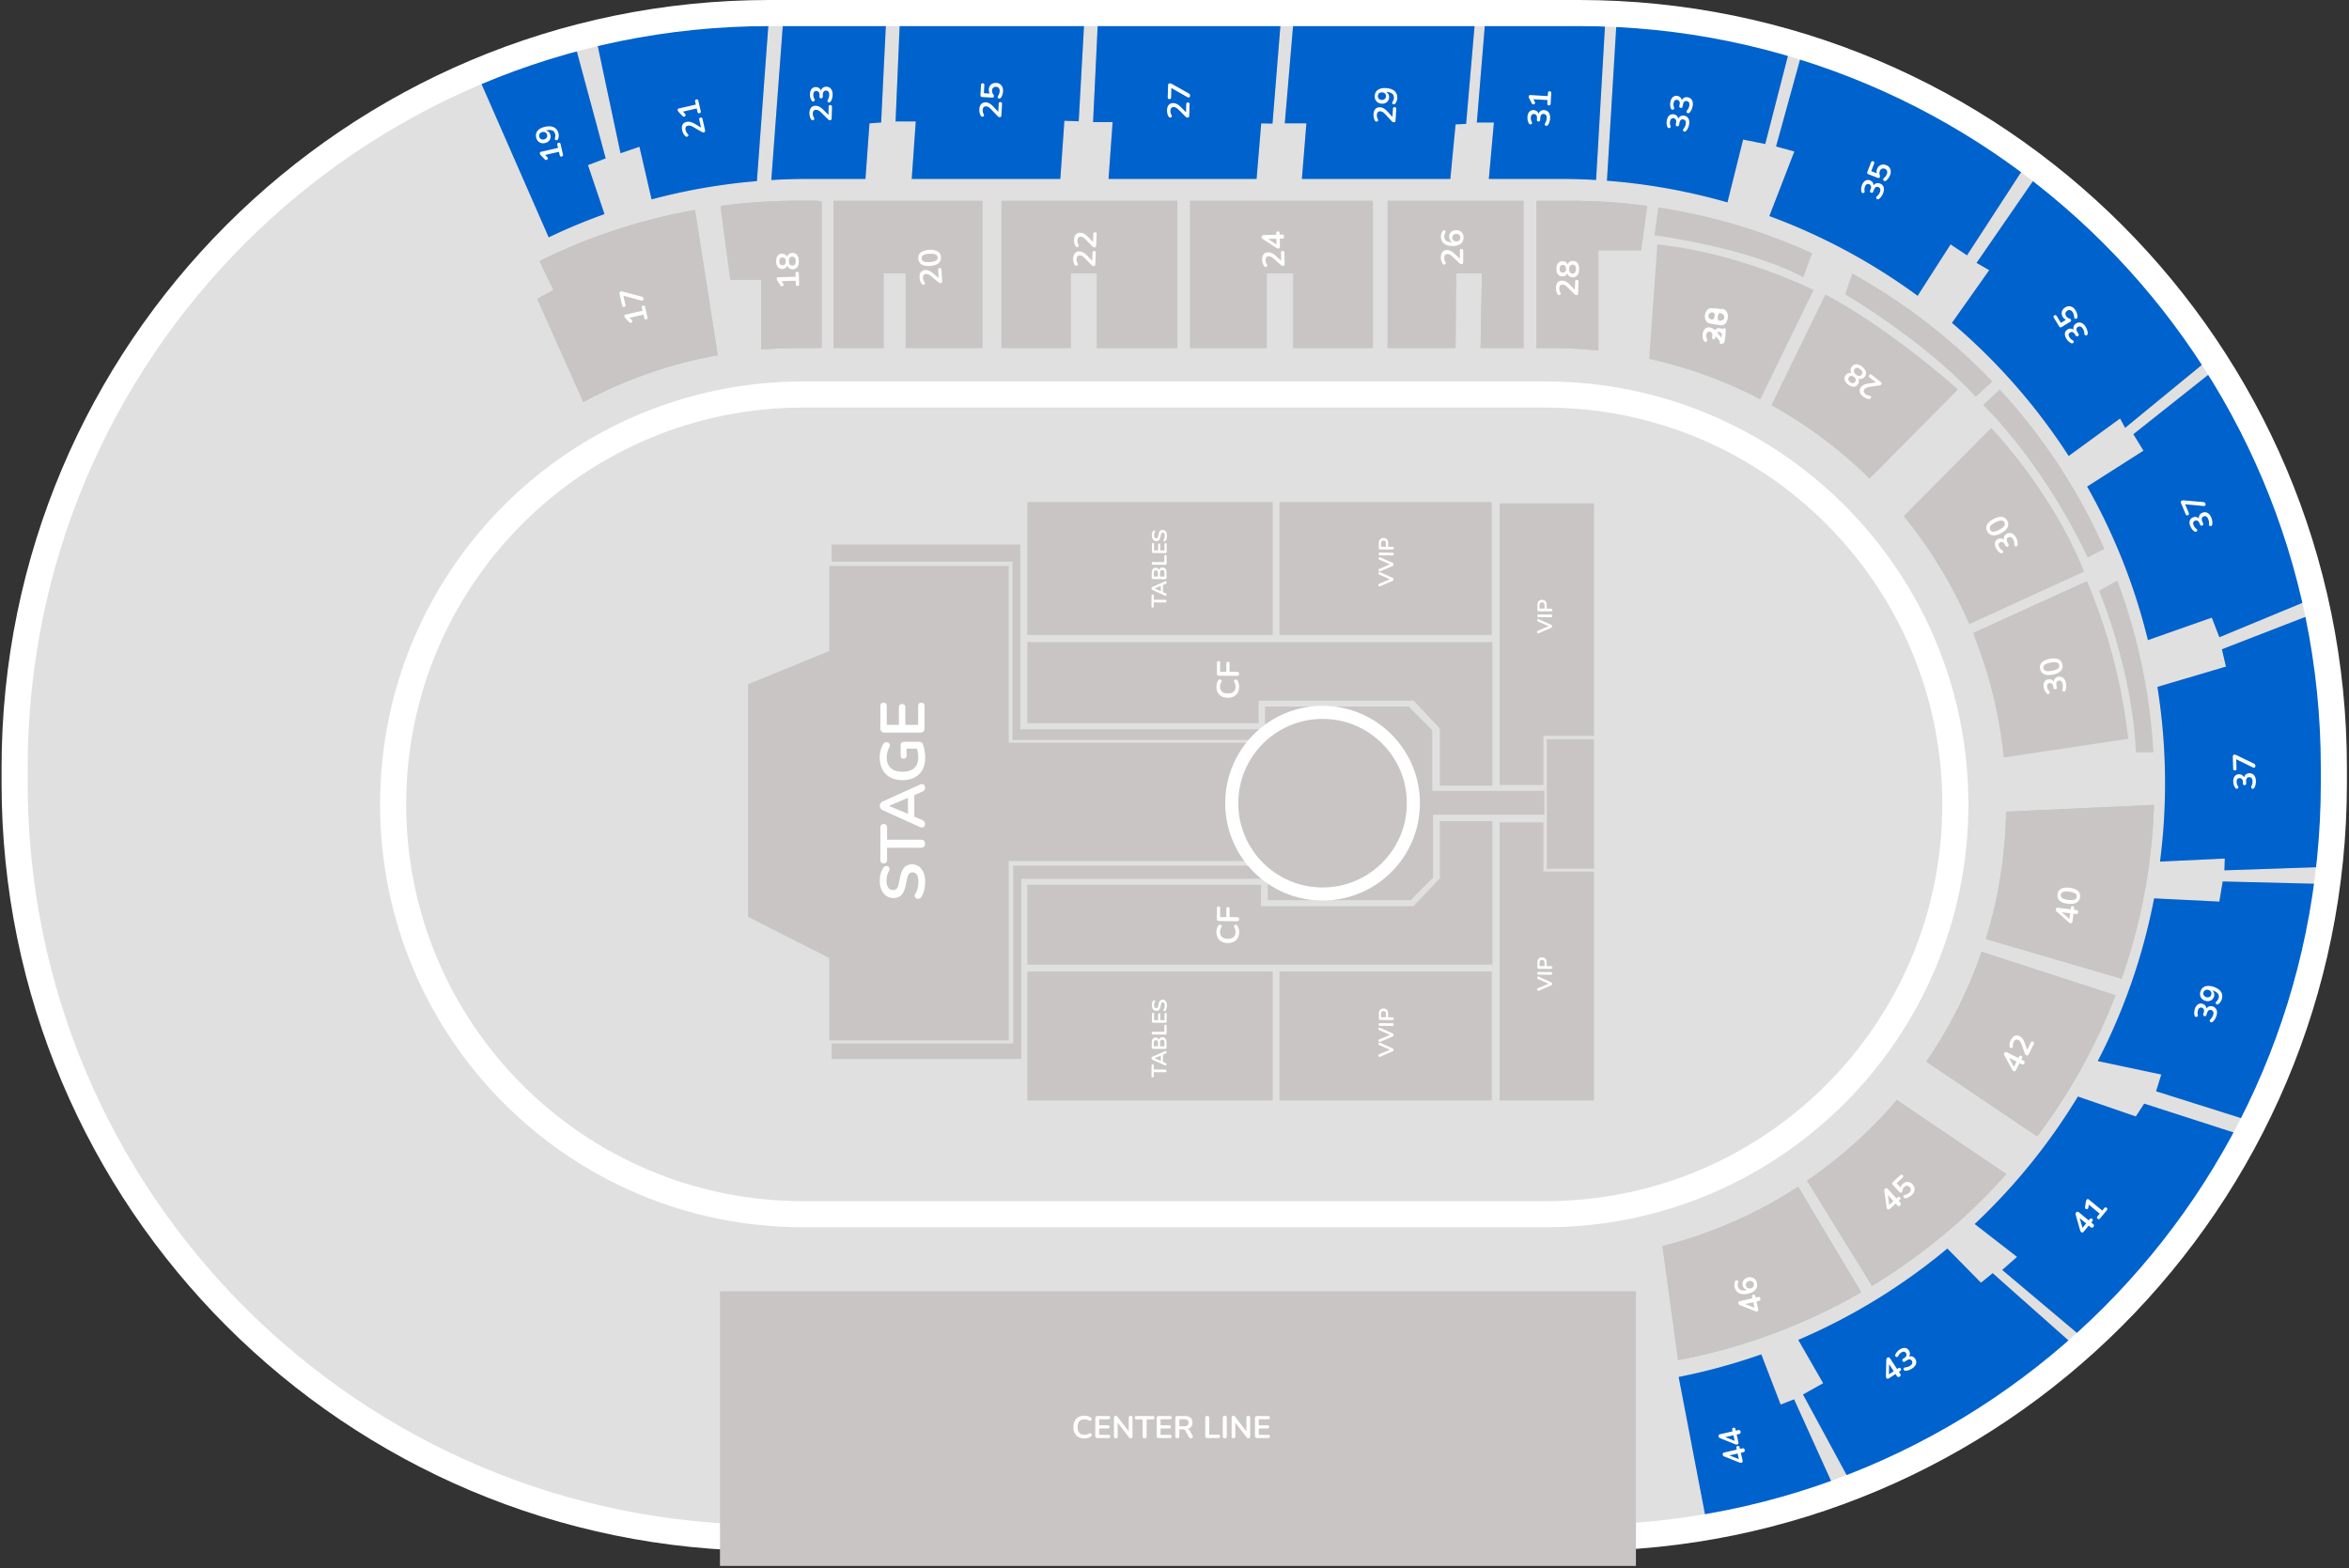 <svg width="900" height="601" viewBox="0 0 900 601" fill="none" xmlns="http://www.w3.org/2000/svg"><rect x="0" y="0" width="900" height="601" fill="#333333" stroke="none"/><g clip-path="url(#clip0_7756_224322)"><path d="M604.95 5.04h-310.1C135.1 5.04 5.6 134.5 5.6 294.25v5.79c0 159.77 129.5 289.27 289.25 289.27h310.1c159.75 0 289.25-129.5 289.25-289.27v-5.81C894.2 134.5 764.7 5.04 604.95 5.04zm98.23 414.23a156.54 156.54 0 0 1-111.05 46H307.67a157.05 157.05 0 1 1 0-314.1h284.46a157.002 157.002 0 0 1 111.05 268.1z" fill="#E0E0E0"/><path d="M749.18 308.22a157.05 157.05 0 0 1-157.05 157H307.67a157.05 157.05 0 1 1 0-314.1h284.46a157.043 157.043 0 0 1 111.069 46.017A157.059 157.059 0 0 1 749.18 308.22z" fill="#E0E0E0"/><path d="M274.99 136.12a173.196 173.196 0 0 0-51.49 17.92l-17.68-39.53 6.22-3.39-5.34-11.08a222.342 222.342 0 0 1 59.6-19.58l8.69 55.66zm39.82-58.86v56.1h-8.75c-4.846 0-9.646.197-14.4.59v-26.76H279.8l-3.73-28.29c9.862-1.32 19.8-1.988 29.75-2h7.54c.94.23 1.45.36 1.45.36zm61.56-.32v56.42H347v-28.6h-8.47v28.6h-19.19V76.94h57.03zm74.73 0v56.42h-30.86v-28.6h-9.99v28.6h-26.54V76.94h67.39zm74.91 0v56.42h-30.49v-28.6h-10.17v28.6h-29.36V76.94h70.02zm57.72 0v56.42h-16.47l.54-28.6h-9.91l-.19 28.6h-26.04V76.94h52.07zm47.38 1.96l-2.32 17h-16.38v38.4h-.3a177.318 177.318 0 0 0-18.23-.94h-5.19V76.94h12.7c9.939-.001 19.867.654 29.72 1.96zm63.75 32.24l-20.4 41.9a173.5 173.5 0 0 0-42.6-15.51L635 93.67c32.19 3.37 59.86 17.47 59.86 17.47zm-.53-14.1l-3.42 9.27s-16.25-10.13-57-16.16l1.45-10.69a222.324 222.324 0 0 1 58.97 17.58zm55.87 52.22l-33.89 34.16a175.13 175.13 0 0 0-37.62-28.14l20.69-42.44c25.71 13.71 50.82 36.42 50.82 36.42zm13.16-3.06l-6.38 5.84c-20.18-21.83-50-39.25-50-39.25l2.68-8a224.996 224.996 0 0 1 53.7 41.41zm35.12 72.84l-44 20.15a174.28 174.28 0 0 0-25.1-41.4l33.54-33.81c25.96 28.2 35.56 55.06 35.56 55.06z" fill="#C9C5C5"/><path d="M806.3 210.32l-6.41 3.32c-18.07-37.84-40.09-58.45-40.09-58.45l6.41-5.95a223.928 223.928 0 0 1 40.09 61.08zm9.12 72.78l-47.72 7.17a173.466 173.466 0 0 0-11.24-46.31l-.33-1.52 43.47-19.77a217.403 217.403 0 0 1 15.82 60.43z" fill="#C9C5C5"/><path d="M825.06 288.27h-6.72c-1.32-31.71-14.12-61.93-14.12-61.93l7-3.85a222.618 222.618 0 0 1 13.84 65.78zm.23 20.14a223.087 223.087 0 0 1-12.41 66.63l-52-15.23a174.395 174.395 0 0 0 7.72-48.77l56.69-2.63zm-14.75 72.97a223.514 223.514 0 0 1-30 54.08l-42.51-28.64a174.156 174.156 0 0 0 21.18-42.11l51.33 16.67zm-41.82 68.52a220.9 220.9 0 0 1-8.93 9.47 224.888 224.888 0 0 1-42.54 33.36l-24.89-40.32a174.707 174.707 0 0 0 25.07-20.79 173.855 173.855 0 0 0 9.35-10.12l41.94 28.4zm-55.61 45.28a222.385 222.385 0 0 1-70.16 26l-6-43.69a174.047 174.047 0 0 0 52-22.74l24.16 40.43zM225.27 63.26l6.33 18.78a227.887 227.887 0 0 0-21.37 8.9l-26.72-61a287.752 287.752 0 0 1 36.42-14.2l12.13 44.94-6.79 2.58zM294.9 2.75L290 69.4a229.382 229.382 0 0 0-40.35 7L245 56.23l-7.25 2.49-9.64-45.38A291.292 291.292 0 0 1 294.9 2.75zm44.86-.26l-2.16 44.45-4.47.34-1.53 21.28h-21.84c-4.78 0-9.527.144-14.24.43l4.94-66.41c2.28-.06 4.567-.09 6.86-.09h32.44zm75.98 0l-2.44 43.99-5.49-.2-1.56 22.28h-56.93l1.55-22.03h-7.74l1.89-44.04h70.72zm75.43 0l-3.62 44.87-4.33-.08-1.77 21.28h-56.72l1.56-21.78h-7.49l2.12-44.29h70.25zm74.44 0l-3.88 44.99-4.04.18-2.01 20.9h-56.87l1.73-21.31h-8.28l3.8-44.76h69.55zm49.74.28l-3.82 66.2c-4.55-.27-9.15-.41-13.77-.41h-27.32l1.94-21.62h-6.54l3.66-44.45h33c4.3 0 8.584.094 12.85.28zm71.36 12.07l-10.37 40.34-8.48-1.7-6 24.07a231.287 231.287 0 0 0-46.17-8.3l4-66.25a290.312 290.312 0 0 1 67.02 11.84zm90.94 46.08l-24 36.91-6.3-4.19-12.63 19.7a231.47 231.47 0 0 0-56.8-30.55l9.57-24.75-7-1.93 11-39.83a290.943 290.943 0 0 1 86.16 44.64zm70.19 75.44l-33.61 27.58-1.94-3.59-19.69 14.37a232.66 232.66 0 0 0-44.72-51l14.28-20.2-4.85-2.79 25-36.26a292.99 292.99 0 0 1 65.53 71.89zm39.05 92.68l-36.55 15.13-2.91-7.51-24.47 8.62a230.103 230.103 0 0 0-23.28-58.83l21.58-13.76-3.88-6.3 32.94-26.13a289.728 289.728 0 0 1 36.57 88.78zm7.31 65.18a293.131 293.131 0 0 1-2.45 37.94l-39.48 1.34.14-4.52-24.81 1.17a234.537 234.537 0 0 0-1-66.94l26.26-7.78-1.55-6.64 36.8-14.26a292.725 292.725 0 0 1 6.09 59.69zm-3.37 44.52a289.768 289.768 0 0 1-29.68 90.49l-35.06-11.07 2-6.42-24.34-5.15a230.13 230.13 0 0 0 21.58-62.34l25 1.24 1.28-7.72 39.22.97zm-32.64 95.99a292.737 292.737 0 0 1-49.44 65.78c-3.84 3.84-7.787 7.57-11.84 11.19l-29.77-25.07 5.69-5-16.23-12.59c1.7-1.593 3.367-3.213 5-4.86a233.07 233.07 0 0 0 34.54-44l22.18 7.64 3.22-4.92 36.65 11.83zm-64.59 79.88a291.53 291.53 0 0 1-85.52 51.63l-17.26-31.88 7.72-4.32-9.54-16.6a231.719 231.719 0 0 0 57.11-35l12.88 13.09 4.5-3.65 30.11 26.73zm-91.57 53.91a290.177 290.177 0 0 1-48.53 13l-10.33-53.88a230.771 230.771 0 0 0 31.65-8.66l7.42 19.24 5.15-2 14.64 32.3z" fill="#C9C5C5"/><path d="M592.13 151.17H307.67c-86.736 0-157.05 70.314-157.05 157.05 0 86.736 70.314 157.05 157.05 157.05h284.46c86.736 0 157.05-70.314 157.05-157.05 0-86.736-70.314-157.05-157.05-157.05z" stroke="#fff" stroke-width="10" stroke-miterlimit="10"/><path d="M225.27 63.26l6.33 18.78a227.887 227.887 0 0 0-21.37 8.9l-26.72-61a287.752 287.752 0 0 1 36.42-14.2l12.13 44.94-6.79 2.58zM294.9 2.75L290 69.4a229.382 229.382 0 0 0-40.35 7L245 56.23l-7.25 2.49-9.64-45.38A291.292 291.292 0 0 1 294.9 2.75zm44.86-.26l-2.16 44.45-4.47.34-1.53 21.28h-21.84c-4.78 0-9.527.144-14.24.43l4.94-66.41c2.28-.06 4.567-.09 6.86-.09h32.44zm75.98 0l-2.44 43.99-5.49-.2-1.56 22.28h-56.93l1.55-22.03h-7.74l1.89-44.04h70.72zm75.43 0l-3.62 44.87-4.33-.08-1.77 21.28h-56.72l1.56-21.78h-7.49l2.12-44.29h70.25zm74.44 0l-3.88 44.99-4.04.18-2.01 20.9h-56.87l1.73-21.31h-8.28l3.8-44.76h69.55zm49.74.28l-3.82 66.2c-4.55-.27-9.15-.41-13.77-.41h-27.32l1.94-21.62h-6.54l3.66-44.45h33c4.3 0 8.584.094 12.85.28zm71.36 12.07l-10.37 40.34-8.48-1.7-6 24.07a231.287 231.287 0 0 0-46.17-8.3l4-66.25a290.312 290.312 0 0 1 67.02 11.84zm15.32 553.68a290.177 290.177 0 0 1-48.53 13l-10.33-53.88a230.771 230.771 0 0 0 31.65-8.66l7.42 19.24 5.15-2 14.64 32.3zm75.62-507.6l-24 36.91-6.3-4.19-12.63 19.7a231.47 231.47 0 0 0-56.8-30.55l9.57-24.75-7-1.93 11-39.83a290.943 290.943 0 0 1 86.16 44.64zm15.95 453.69a291.53 291.53 0 0 1-85.52 51.63l-17.26-31.88 7.72-4.32-9.54-16.6a231.719 231.719 0 0 0 57.11-35l12.88 13.09 4.5-3.65 30.11 26.73zm54.24-378.25l-33.61 27.58-1.94-3.59-19.69 14.37a232.66 232.66 0 0 0-44.72-51l14.28-20.2-4.85-2.79 25-36.26a292.99 292.99 0 0 1 65.53 71.89zm10.35 298.37a292.737 292.737 0 0 1-49.44 65.78c-3.84 3.84-7.787 7.57-11.84 11.19l-29.77-25.07 5.69-5-16.23-12.59c1.7-1.593 3.367-3.213 5-4.86a233.07 233.07 0 0 0 34.54-44l22.18 7.64 3.22-4.92 36.65 11.83zm28.7-205.69l-36.55 15.13-2.91-7.51-24.47 8.62a230.103 230.103 0 0 0-23.28-58.83l21.58-13.76-3.88-6.3 32.94-26.13a289.728 289.728 0 0 1 36.57 88.78zm3.94 109.7a289.768 289.768 0 0 1-29.68 90.49l-35.06-11.07 2-6.42-24.34-5.15a230.13 230.13 0 0 0 21.58-62.34l25 1.24 1.28-7.72 39.22.97zm3.37-44.52a293.131 293.131 0 0 1-2.45 37.94l-39.48 1.34.14-4.52-24.81 1.17a234.537 234.537 0 0 0-1-66.94l26.26-7.78-1.55-6.64 36.8-14.26a292.725 292.725 0 0 1 6.09 59.69z" fill="#0062CC"/><path d="M266.3 80.42l8.69 55.7a173.196 173.196 0 0 0-51.49 17.92l-17.68-39.53 6.22-3.39-5.34-11.08a222.345 222.345 0 0 1 59.6-19.62zm47.06-3.48c.94.19 1.45.32 1.45.32v56.1h-8.75c-4.846 0-9.646.197-14.4.59v-26.76H279.8l-3.73-28.29c9.862-1.32 19.8-1.988 29.75-2l7.54.04zm63.01 0v56.42H347v-28.6h-8.47v28.6h-19.19V76.94h57.03zm74.73 0v56.42h-30.86v-28.6h-9.99v28.6h-26.54V76.94h67.39zm74.91 0v56.42h-30.49v-28.6h-10.17v28.6h-29.36V76.94h70.02zm57.72 0v56.42h-16.47l.54-28.6h-9.91l-.19 28.6h-26.04V76.94h52.07zm47.38 1.96l-2.32 17h-16.38v38.4h-.3a177.318 177.318 0 0 0-18.23-.94h-5.19V76.94h12.7c9.939-.001 19.867.654 29.72 1.96zm82 416.28a222.385 222.385 0 0 1-70.16 26l-6-43.69a174.047 174.047 0 0 0 52-22.74l24.16 40.43zm55.61-45.28a220.9 220.9 0 0 1-8.93 9.47 224.888 224.888 0 0 1-42.54 33.36l-24.89-40.32a174.707 174.707 0 0 0 25.07-20.79 173.855 173.855 0 0 0 9.35-10.12l41.94 28.4zm41.82-68.52a223.514 223.514 0 0 1-30 54.08l-42.51-28.64a174.156 174.156 0 0 0 21.18-42.11l51.33 16.67zm14.75-72.97a223.087 223.087 0 0 1-12.41 66.63l-52-15.23a174.395 174.395 0 0 0 7.72-48.77l56.69-2.63z" fill="#C9C5C5"/><path d="M604.95 5h-310.1C135.102 5 5.6 134.502 5.6 294.25v5.81c0 159.748 129.502 289.25 289.25 289.25h310.1c159.748 0 289.25-129.502 289.25-289.25v-5.81C894.2 134.502 764.698 5 604.95 5z" stroke="#fff" stroke-width="10" stroke-miterlimit="10"/><path d="M275.85 494.8h350.94v105.24H275.85V494.8z" fill="#C9C5C5"/><g clip-path="url(#clip1_7756_224322)"><path d="M317.72 367.104V249.465l-31.12 12.729v89.122l31.12 15.788zm0-150.234h68.776v67.733h95.305a33.363 33.363 0 0 0-.165 45.32h-95.14v68.752H317.72V216.87zm172.506-24.48v50.925h81.321V192.39h-81.321zm0 179.882v49.398h81.321v-49.398h-81.321z" fill="#C9C5C5"/><path d="M393.624 192.39v50.925h94.022V192.39h-94.022zm0 179.882v49.398h94.022v-49.398h-94.022zm0-2.626v-30.594h89.52v8.19h58.453l10.065-10.695v-21.9h20.134v54.999H393.624zm0-123.601v31.068h88.581v-8.66h59.392l10.065 10.694v21.901h20.134v-55.003H393.624zM574.563 421.67V315.117h16.808v18.846h19.349v87.707h-36.157zm0-228.81v107.958h16.808v-18.842h19.349V192.86h-36.157z" fill="#C9C5C5"/><path d="M390.912 279.42H484.7v-8.688h54.975l9.092 9.092v23.222h42.942v9.12h-42.65v24.17l-8.604 8.604h-54.689v-8.19h-94.445v69.029H318.66v-5.944h69.541v-68.132h93.064l2.349-.249a33.362 33.362 0 1 0 .672-47.927h-96.362v-68.329H318.66v-6.579h72.253l-.001 70.801z" fill="#C9C5C5"/><path d="M541.531 307.772c0-19.219-15.58-34.799-34.799-34.799s-34.799 15.58-34.799 34.799 15.58 34.799 34.799 34.799 34.799-15.58 34.799-34.799z" fill="#C9C5C5" stroke="#fff" stroke-width="5" stroke-miterlimit="10"/><path d="M592.645 283.273v49.666h18.076v-49.666h-18.076z" fill="#C9C5C5"/><path d="M533.911 402.286a.63.63 0 0 1-.099.359.75.75 0 0 1-.306.222l-4.703 2.052a.531.531 0 0 1-.353.045.406.406 0 0 1-.239-.17.52.52 0 0 1-.085-.304c.001-.155.037-.269.106-.343a.7.7 0 0 1 .298-.198l4.406-1.862-.002.344-4.386-1.922a.782.782 0 0 1-.286-.21.497.497 0 0 1-.101-.337.453.453 0 0 1 .09-.287.384.384 0 0 1 .241-.151.586.586 0 0 1 .352.059l4.671 2.124c.133.06.234.135.303.226a.58.58 0 0 1 .093.353zm.044-5.703a.63.63 0 0 1-.099.359.75.75 0 0 1-.306.222l-4.704 2.052a.528.528 0 0 1-.352.045.406.406 0 0 1-.239-.17.52.52 0 0 1-.085-.304c.001-.155.036-.269.106-.343a.7.7 0 0 1 .298-.198l4.406-1.862-.002.344-4.386-1.922a.782.782 0 0 1-.286-.21.497.497 0 0 1-.102-.337.448.448 0 0 1 .091-.287.384.384 0 0 1 .241-.151.582.582 0 0 1 .351.059l4.672 2.124c.133.06.234.135.302.226a.573.573 0 0 1 .094.353zm.03-3.975c-.001.166-.047.293-.139.383a.566.566 0 0 1-.393.125l-4.711-.036c-.171-.001-.301-.045-.391-.131-.09-.091-.135-.22-.134-.385.002-.165.048-.29.139-.375.092-.09.223-.134.393-.133l4.712.036a.566.566 0 0 1 .391.131c.09.086.135.215.133.385zm.018-2.258c-.002.166-.048.293-.139.383a.565.565 0 0 1-.393.125l-4.656-.035c-.171-.002-.298-.048-.383-.139-.09-.092-.134-.22-.133-.385l.015-1.928c.004-.619.163-1.095.475-1.429.312-.333.745-.498 1.3-.494.554.005.988.176 1.3.514.306.339.457.817.453 1.436l-.011 1.424 1.648.012a.575.575 0 0 1 .391.131c.09.086.134.215.133.385zm-2.98-.534l.009-1.264c.003-.363-.075-.638-.233-.826-.164-.188-.403-.283-.718-.286-.315-.002-.553.089-.714.275-.162.185-.244.459-.247.822l-.009 1.264 1.912.015zm2.888-167.823a.633.633 0 0 1-.099.359.76.76 0 0 1-.306.222l-4.703 2.052a.544.544 0 0 1-.353.045.41.41 0 0 1-.239-.17.522.522 0 0 1-.085-.305c.001-.154.037-.269.106-.343a.719.719 0 0 1 .298-.198l4.406-1.862-.002.344-4.386-1.922a.76.76 0 0 1-.286-.21.495.495 0 0 1-.101-.337.453.453 0 0 1 .09-.287.387.387 0 0 1 .241-.15.578.578 0 0 1 .352.059l4.671 2.124a.754.754 0 0 1 .303.226.578.578 0 0 1 .093.353zm.044-5.703a.633.633 0 0 1-.099.359.76.76 0 0 1-.306.222l-4.704 2.052a.54.54 0 0 1-.352.045.41.41 0 0 1-.239-.17.522.522 0 0 1-.085-.305c.001-.154.036-.269.106-.343a.719.719 0 0 1 .298-.198l4.406-1.862-.002.344-4.386-1.922a.76.76 0 0 1-.286-.21.496.496 0 0 1-.102-.337.448.448 0 0 1 .091-.287.387.387 0 0 1 .241-.15.574.574 0 0 1 .351.059l4.672 2.124a.744.744 0 0 1 .302.226.571.571 0 0 1 .094.353zm.03-3.975c-.001.165-.047.293-.139.383a.57.57 0 0 1-.393.125l-4.711-.037c-.171-.001-.301-.045-.391-.131-.09-.091-.135-.219-.134-.385.002-.165.048-.29.139-.375.092-.09.223-.134.393-.133l4.712.037a.566.566 0 0 1 .391.131c.09.086.135.214.133.385zm.018-2.258c-.002.165-.048.293-.139.383a.57.57 0 0 1-.393.125l-4.656-.036c-.171-.001-.298-.048-.383-.139-.09-.091-.134-.22-.133-.385l.015-1.928c.004-.618.163-1.095.475-1.428.312-.334.745-.498 1.3-.494.554.004.988.175 1.3.514.306.338.457.817.453 1.435l-.011 1.424 1.648.013a.57.57 0 0 1 .391.131c.09.086.134.214.133.385zm-2.98-.535l.009-1.264c.003-.363-.075-.638-.233-.826-.164-.188-.403-.283-.718-.285-.315-.003-.553.089-.714.274-.162.186-.244.46-.247.822l-.009 1.264 1.912.015z" fill="#fff"/></g><path d="M215.689 59.196c.046.203.028.375-.054.516a.673.673 0 0 1-.43.27c-.202.046-.366.026-.492-.06-.128-.094-.215-.242-.261-.444l-.298-1.307-5.729 1.305-.165-.723 1.429 1.478c.12.129.186.26.201.397a.672.672 0 0 1-.089.364.758.758 0 0 1-.287.249.63.63 0 0 1-.379.062.695.695 0 0 1-.395-.23l-1.336-1.389a3.263 3.263 0 0 1-.339-.414 1.08 1.08 0 0 1-.204-.408.625.625 0 0 1 .047-.44c.061-.128.192-.215.395-.261l6.511-1.484-.271-1.19c-.046-.202-.031-.37.046-.501.074-.14.212-.233.415-.279.202-.046.371-.023.506.069.134.084.224.227.27.43l.909 3.99zm-1.713-8.062c.076.335.104.692.084 1.073-.027.383-.11.754-.249 1.113a.562.562 0 0 1-.248.314.741.741 0 0 1-.356.106.74.74 0 0 1-.353-.092.512.512 0 0 1-.235-.278c-.052-.119-.051-.262 0-.43.096-.3.148-.573.157-.82a2.787 2.787 0 0 0-.066-.722c-.103-.451-.295-.809-.576-1.072-.281-.263-.649-.425-1.104-.485-.465-.066-1.009-.028-1.631.114l-.876.2-.032-.14c.402-.035.769.016 1.103.153.334.137.614.343.841.619.219.277.371.607.458.988a2.45 2.45 0 0 1-.051 1.337 2.44 2.44 0 0 1-.737 1.076 2.995 2.995 0 0 1-1.294.626c-.536.123-1.037.118-1.5-.014a2.579 2.579 0 0 1-1.189-.748c-.336-.357-.563-.8-.684-1.33-.156-.684-.128-1.3.083-1.847.21-.547.595-1.015 1.153-1.404.55-.387 1.257-.68 2.12-.876.7-.16 1.341-.22 1.923-.18a3.92 3.92 0 0 1 1.522.377c.443.219.812.527 1.107.927.294.39.504.863.63 1.415zm-4.358.538a1.456 1.456 0 0 0-.354-.692 1.369 1.369 0 0 0-.651-.38 1.799 1.799 0 0 0-.834.006 1.76 1.76 0 0 0-.753.356 1.29 1.29 0 0 0-.411.621 1.446 1.446 0 0 0-.019.778c.063.28.181.51.354.693.172.181.385.309.639.382.252.065.53.063.833-.006a1.79 1.79 0 0 0 .754-.356c.197-.176.338-.384.423-.624.076-.238.083-.498.019-.778zm60.51-1.809c.057.25.044.444-.038.586-.092.135-.247.228-.465.278a.796.796 0 0 1-.409-.018 2.139 2.139 0 0 1-.466-.213l-3.031-1.777c-.455-.272-.852-.452-1.191-.539a2.125 2.125 0 0 0-.987-.02c-.389.088-.656.28-.801.575-.148.287-.168.664-.062 1.131.06.265.159.52.297.767.131.249.316.489.557.72.126.119.195.242.207.37a.58.58 0 0 1-.08.35.676.676 0 0 1-.275.247.695.695 0 0 1-.376.073.698.698 0 0 1-.402-.203 3.982 3.982 0 0 1-.769-1.003 4.838 4.838 0 0 1-.462-1.22c-.134-.592-.158-1.11-.072-1.555.087-.446.278-.812.572-1.1.295-.288.687-.488 1.177-.6.327-.074.658-.092.994-.054.334.03.686.118 1.054.263a7.48 7.48 0 0 1 1.204.597l2.787 1.673-.397.09-.781-3.43c-.048-.21-.034-.382.043-.513.076-.132.215-.221.418-.267.202-.046.37-.027.504.057.133.084.224.23.272.44l.978 4.295zm-1.655-7.265c.046.202.028.374-.054.515a.673.673 0 0 1-.43.27c-.202.046-.366.026-.492-.06-.128-.093-.215-.241-.261-.444l-.297-1.306-5.73 1.304-.165-.723 1.43 1.479a.69.69 0 0 1 .2.396.663.663 0 0 1-.089.364.758.758 0 0 1-.287.25.629.629 0 0 1-.378.061.695.695 0 0 1-.396-.229l-1.336-1.39a3.352 3.352 0 0 1-.339-.413 1.094 1.094 0 0 1-.204-.408.625.625 0 0 1 .047-.44c.061-.129.193-.216.395-.262l6.512-1.483-.272-1.19c-.046-.203-.031-.37.046-.502.074-.14.213-.232.415-.279.202-.046.371-.023.507.07.133.083.223.227.269.429l.909 3.99zm50.166 2.754c-.007.256-.068.441-.183.558-.123.109-.296.16-.519.154a.795.795 0 0 1-.392-.119 2.122 2.122 0 0 1-.398-.322l-2.495-2.474c-.373-.377-.713-.65-1.02-.818a2.127 2.127 0 0 0-.951-.265c-.398-.01-.705.109-.919.359-.214.241-.328.601-.341 1.08a2.9 2.9 0 0 0 .098.817c.064.273.185.551.36.836.092.146.129.282.109.41a.586.586 0 0 1-.164.318.684.684 0 0 1-.328.171.697.697 0 0 1-.383-.022.7.7 0 0 1-.339-.297 3.969 3.969 0 0 1-.495-1.163 4.836 4.836 0 0 1-.145-1.296c.017-.607.122-1.115.317-1.524.195-.41.47-.718.827-.924.357-.206.786-.302 1.289-.288.335.009.66.074.976.194.317.112.635.284.956.517.321.224.661.516 1.018.877l2.284 2.313-.406-.011.095-3.518c.005-.215.062-.377.168-.486.107-.109.264-.16.472-.155.207.006.365.066.474.18.108.115.16.28.154.496l-.119 4.402zm.363-9c-.012.43-.08.875-.204 1.335a3.84 3.84 0 0 1-.535 1.195.806.806 0 0 1-.368.313.655.655 0 0 1-.384.037.677.677 0 0 1-.318-.188.603.603 0 0 1-.146-.35.815.815 0 0 1 .12-.465 4.38 4.38 0 0 0 .409-.934c.08-.302.124-.612.132-.93.01-.352-.03-.648-.119-.89a1.087 1.087 0 0 0-.416-.55 1.224 1.224 0 0 0-.689-.21c-.399-.01-.698.117-.896.383-.207.258-.317.642-.331 1.152l-.021.766c-.006.223-.066.393-.181.51-.115.108-.272.16-.471.155-.199-.006-.354-.066-.462-.18-.109-.123-.16-.296-.154-.52l.017-.622a1.926 1.926 0 0 0-.122-.781 1.209 1.209 0 0 0-.418-.514 1.197 1.197 0 0 0-.665-.198c-.367-.01-.649.106-.847.348-.198.235-.303.583-.316 1.046-.008.295.021.575.085.84.057.257.173.543.348.86a.653.653 0 0 1 .097.421.543.543 0 0 1-.165.319.678.678 0 0 1-.316.17.631.631 0 0 1-.382-.033.69.69 0 0 1-.339-.309 3.938 3.938 0 0 1-.471-1.15 4.57 4.57 0 0 1-.145-1.285c.015-.582.121-1.078.315-1.488.187-.41.451-.718.792-.924.333-.215.734-.316 1.205-.303.335.009.64.081.916.216A1.985 1.985 0 0 1 314.62 35l-.143-.004c.111-.572.362-1.012.754-1.32.383-.31.858-.456 1.425-.441.494.013.922.149 1.282.406s.634.616.821 1.076c.179.46.26 1.004.243 1.634zm64.668 7.86c-.014.255-.08.439-.199.552-.125.105-.3.151-.523.139a.794.794 0 0 1-.388-.13 2.112 2.112 0 0 1-.389-.333l-2.424-2.544c-.362-.388-.694-.67-.996-.847a2.122 2.122 0 0 0-.942-.292c-.399-.022-.708.089-.93.332-.221.236-.344.592-.371 1.07-.015.271.01.544.074.82.057.274.169.556.337.845.088.149.12.287.097.413a.587.587 0 0 1-.173.314.685.685 0 0 1-.333.161.697.697 0 0 1-.382-.033.699.699 0 0 1-.33-.306 3.973 3.973 0 0 1-.462-1.176 4.79 4.79 0 0 1-.108-1.3c.034-.606.154-1.11.36-1.515.206-.404.491-.704.853-.9.363-.195.795-.279 1.297-.251.334.018.658.092.97.222.313.121.627.302.941.543.315.234.645.536.992.907l2.218 2.376-.407-.022.196-3.513c.012-.215.073-.376.182-.482.11-.105.269-.153.476-.141.207.011.363.076.468.194.106.117.152.284.14.499l-.244 4.398zm.633-9.226a5.247 5.247 0 0 1-.239 1.281 4.19 4.19 0 0 1-.581 1.178.775.775 0 0 1-.352.292.752.752 0 0 1-.396.014.684.684 0 0 1-.325-.197.565.565 0 0 1-.149-.344.748.748 0 0 1 .132-.437c.184-.285.328-.577.433-.875a3.48 3.48 0 0 0 .185-.96c.018-.335-.025-.625-.132-.87a1.294 1.294 0 0 0-.471-.578 1.45 1.45 0 0 0-.742-.233c-.446-.025-.812.09-1.098.346-.294.256-.454.618-.48 1.088a2.15 2.15 0 0 0 .09.749c.066.243.197.486.391.729.06.075.118.17.176.285.05.115.071.236.064.363-.011.2-.072.348-.181.446-.109.098-.256.141-.439.131l-3.907-.217c-.215-.012-.376-.077-.481-.195-.113-.126-.163-.297-.151-.512l.218-3.931c.012-.215.077-.375.195-.48.11-.114.269-.165.476-.154.199.011.351.08.456.205.105.118.152.284.14.5l-.173 3.106 2.677.15-.022.394a2.023 2.023 0 0 1-.599-.86 2.735 2.735 0 0 1-.165-1.137c.03-.534.171-.99.424-1.367.245-.386.577-.675.995-.867.411-.201.883-.287 1.417-.257.549.03 1.028.18 1.437.451.4.27.707.643.921 1.118.205.467.291 1.015.256 1.645zm71.339 9.354c-.008.255-.069.441-.184.557-.123.109-.296.16-.52.153a.794.794 0 0 1-.391-.12 2.131 2.131 0 0 1-.398-.323l-2.489-2.48c-.372-.378-.711-.652-1.017-.82a2.122 2.122 0 0 0-.95-.268c-.399-.012-.706.107-.92.356-.215.241-.33.6-.344 1.08-.008.27.024.543.096.816.064.274.183.553.358.837.092.147.128.283.108.41a.592.592 0 0 1-.165.319.684.684 0 0 1-.329.17.694.694 0 0 1-.382-.024.697.697 0 0 1-.338-.297 3.95 3.95 0 0 1-.493-1.164 4.795 4.795 0 0 1-.141-1.297c.018-.606.125-1.114.32-1.523.196-.41.473-.717.83-.922.357-.205.787-.3 1.29-.285.334.01.66.075.976.197.315.113.634.286.954.519.321.225.659.518 1.016.88l2.278 2.318-.407-.012.104-3.517c.007-.215.063-.377.17-.486.107-.108.264-.16.472-.153.207.006.365.066.473.181.109.115.16.28.153.496l-.13 4.402zm.322-7.637a.754.754 0 0 1-.145.451.524.524 0 0 1-.354.205c-.152.02-.318-.021-.499-.122l-6.688-3.814.527.015-.115 3.876c-.007.215-.067.381-.183.498-.115.108-.272.16-.471.153-.207-.006-.365-.066-.474-.181-.108-.123-.159-.292-.152-.508l.137-4.63a.798.798 0 0 1 .183-.52c.116-.133.277-.196.484-.19.176.005.331.034.465.086.126.051.264.12.413.203l6.395 3.59a.864.864 0 0 1 .373.358c.075.138.11.315.104.53zm78.715 9.46c-.017.254-.085.438-.204.55-.127.103-.302.148-.525.133a.798.798 0 0 1-.387-.133 2.14 2.14 0 0 1-.386-.337l-2.398-2.568c-.358-.392-.687-.677-.987-.857a2.124 2.124 0 0 0-.94-.301c-.398-.026-.709.081-.932.322-.224.233-.351.589-.382 1.067-.018.27.004.544.066.82.054.275.163.558.328.849.086.15.117.287.093.414a.587.587 0 0 1-.177.312.68.68 0 0 1-.334.158.694.694 0 0 1-.381-.037.696.696 0 0 1-.328-.31 3.993 3.993 0 0 1-.45-1.18 4.828 4.828 0 0 1-.095-1.302c.04-.605.165-1.109.375-1.51.211-.403.498-.7.863-.892.364-.192.797-.271 1.299-.238.334.022.657.099.968.231.312.125.623.309.935.553.312.237.64.542.983.917l2.194 2.398-.406-.026.23-3.511c.014-.215.077-.375.188-.48.11-.105.269-.15.476-.136.207.013.363.08.467.198.104.119.149.286.135.5l-.288 4.396zm.677-8.491a3.951 3.951 0 0 1-.225 1.053c-.136.359-.321.69-.557.995a.56.56 0 0 1-.327.23.741.741 0 0 1-.372 0 .734.734 0 0 1-.311-.189.508.508 0 0 1-.146-.333c-.016-.13.025-.266.123-.412.177-.26.305-.508.384-.742.08-.235.127-.472.143-.71.03-.462-.052-.86-.246-1.192-.194-.333-.501-.593-.92-.78-.427-.196-.959-.315-1.596-.357l-.896-.059.01-.143a2.35 2.35 0 0 1 1.013.462c.281.227.491.504.629.833.13.329.183.688.157 1.078-.031.478-.175.9-.431 1.267a2.44 2.44 0 0 1-1.013.821 2.996 2.996 0 0 1-1.419.23c-.549-.035-1.027-.182-1.434-.441a2.583 2.583 0 0 1-.926-1.056 2.821 2.821 0 0 1-.276-1.47c.046-.7.248-1.283.607-1.747.358-.464.86-.803 1.506-1.017.638-.214 1.398-.292 2.282-.234.717.047 1.348.173 1.894.377.539.195.99.46 1.351.796.362.336.628.737.797 1.204.17.459.236.97.199 1.536zm-4.33-.728a1.442 1.442 0 0 0-.142-.765 1.36 1.36 0 0 0-.515-.55 1.797 1.797 0 0 0-.801-.232c-.31-.02-.585.022-.824.126a1.292 1.292 0 0 0-.571.478 1.457 1.457 0 0 0-.24.74c-.019.287.028.541.141.765.114.223.282.406.504.549.223.134.49.212.801.232.302.02.577-.022.823-.126.24-.112.434-.271.583-.477a1.45 1.45 0 0 0 .241-.74zm62.874 8.431a5.67 5.67 0 0 1-.246 1.328 3.87 3.87 0 0 1-.573 1.178.808.808 0 0 1-.377.301.656.656 0 0 1-.385.025.675.675 0 0 1-.312-.198.604.604 0 0 1-.135-.355.805.805 0 0 1 .135-.46 4.35 4.35 0 0 0 .437-.921c.09-.299.144-.607.163-.926.02-.35-.01-.648-.092-.892a1.084 1.084 0 0 0-.398-.563 1.224 1.224 0 0 0-.682-.232c-.398-.024-.701.094-.908.354-.214.25-.337.631-.367 1.141l-.045.765c-.013.223-.079.39-.197.504-.118.105-.277.151-.476.14-.199-.012-.351-.077-.456-.195-.105-.126-.15-.3-.137-.524l.037-.621a1.92 1.92 0 0 0-.098-.785 1.215 1.215 0 0 0-.401-.527 1.198 1.198 0 0 0-.658-.219c-.367-.021-.653.086-.858.321-.206.228-.322.573-.349 1.035a3.2 3.2 0 0 0 .058.843c.049.258.156.548.321.87a.65.65 0 0 1 .083.424.54.54 0 0 1-.175.313.674.674 0 0 1-.321.161.633.633 0 0 1-.381-.046.69.69 0 0 1-.329-.319 3.971 3.971 0 0 1-.435-1.165 4.63 4.63 0 0 1-.104-1.288c.035-.582.156-1.074.363-1.478.2-.404.473-.703.82-.899.34-.203.745-.292 1.215-.264.334.02.637.102.908.245.264.144.484.337.662.579.177.242.296.529.357.86l-.144-.008c.13-.568.395-1 .796-1.296.393-.297.872-.428 1.438-.395.494.029.917.178 1.268.446.352.269.614.636.787 1.102.164.465.228 1.012.191 1.641zm.211-5.617c-.012.207-.078.367-.196.48a.674.674 0 0 1-.488.139c-.207-.013-.359-.077-.456-.195-.097-.126-.139-.292-.127-.499l.079-1.338-5.866-.345.043-.741.96 1.819a.7.7 0 0 1 .083.436.675.675 0 0 1-.187.325.763.763 0 0 1-.345.16.63.63 0 0 1-.381-.047.7.7 0 0 1-.317-.33l-.894-1.708a3.333 3.333 0 0 1-.211-.492 1.093 1.093 0 0 1-.082-.448.623.623 0 0 1 .168-.41c.095-.106.245-.153.452-.14l6.667.392.072-1.22c.012-.206.073-.362.183-.468.111-.113.27-.164.477-.152.207.013.363.082.467.208.105.118.151.28.139.488l-.24 4.086zm53.037 8.032a5.66 5.66 0 0 1-.418 1.285 3.835 3.835 0 0 1-.722 1.092.802.802 0 0 1-.413.25.656.656 0 0 1-.385-.026.68.68 0 0 1-.284-.237.605.605 0 0 1-.087-.37.808.808 0 0 1 .194-.439 4.37 4.37 0 0 0 .555-.856c.128-.284.222-.583.282-.896.066-.345.075-.644.026-.897a1.09 1.09 0 0 0-.321-.61 1.223 1.223 0 0 0-.646-.32c-.391-.075-.707.003-.946.233-.246.22-.417.582-.513 1.083l-.145.752c-.042.22-.13.378-.262.474-.131.089-.294.114-.49.077-.196-.038-.338-.122-.427-.253-.087-.139-.109-.318-.067-.537l.118-.611c.057-.298.059-.562.006-.791a1.215 1.215 0 0 0-.328-.575 1.203 1.203 0 0 0-.625-.303c-.36-.07-.658-.001-.892.206-.234.198-.394.525-.482.98-.055.29-.073.57-.052.843.014.262.082.564.204.904a.645.645 0 0 1 .026.432.537.537 0 0 1-.213.288.683.683 0 0 1-.34.117.635.635 0 0 1-.372-.096.69.69 0 0 1-.284-.359 3.988 3.988 0 0 1-.279-1.212c-.039-.43-.017-.86.066-1.29.11-.573.294-1.045.553-1.418.251-.374.561-.636.931-.784.363-.157.776-.192 1.238-.103.33.064.619.184.869.362a1.98 1.98 0 0 1 .821 1.56l-.141-.027c.203-.546.522-.94.959-1.18.428-.243.921-.311 1.477-.204.486.093.886.296 1.199.609.314.312.526.71.636 1.194.102.483.093 1.034-.026 1.653zm1.356-7.047a5.695 5.695 0 0 1-.418 1.285 3.835 3.835 0 0 1-.722 1.092.806.806 0 0 1-.413.25.656.656 0 0 1-.385-.026.68.68 0 0 1-.284-.238.605.605 0 0 1-.087-.37.808.808 0 0 1 .194-.438 4.37 4.37 0 0 0 .555-.856c.127-.284.222-.583.282-.896.066-.345.075-.644.026-.897a1.09 1.09 0 0 0-.321-.61 1.223 1.223 0 0 0-.646-.32c-.391-.075-.707.003-.946.233-.246.22-.417.582-.513 1.083l-.145.752c-.042.22-.13.378-.262.474-.131.089-.294.114-.49.076-.196-.037-.338-.122-.427-.252-.087-.139-.109-.318-.067-.537l.118-.611c.057-.298.059-.562.006-.791a1.216 1.216 0 0 0-.329-.575 1.195 1.195 0 0 0-.624-.303c-.36-.07-.658-.001-.893.206-.233.199-.393.525-.481.98-.055.29-.073.57-.052.843.014.262.082.564.204.904a.645.645 0 0 1 .026.432.533.533 0 0 1-.214.288.676.676 0 0 1-.339.117.635.635 0 0 1-.372-.096.685.685 0 0 1-.284-.359 3.988 3.988 0 0 1-.279-1.212c-.039-.43-.017-.86.066-1.29.11-.573.294-1.045.553-1.418.251-.374.561-.635.931-.784.363-.157.776-.192 1.238-.103.329.064.619.184.869.362.242.177.436.397.58.66.144.264.225.564.241.9l-.141-.027c.203-.546.522-.94.959-1.18.428-.243.921-.311 1.477-.204.486.093.886.296 1.199.609.314.312.526.71.636 1.194.102.483.093 1.034-.026 1.653zm72.986 33.31a5.743 5.743 0 0 1-.638 1.191 3.877 3.877 0 0 1-.903.948.808.808 0 0 1-.452.172.655.655 0 0 1-.374-.093.676.676 0 0 1-.237-.283.6.6 0 0 1-.021-.38.816.816 0 0 1 .268-.397c.282-.242.514-.49.697-.745.176-.257.321-.534.436-.832.126-.328.188-.62.184-.878a1.083 1.083 0 0 0-.209-.658 1.214 1.214 0 0 0-.579-.428c-.372-.143-.696-.123-.972.062-.281.174-.513.5-.697.976l-.275.715c-.08.208-.194.348-.341.42-.144.064-.309.06-.496-.011-.186-.072-.311-.18-.375-.324-.061-.152-.052-.332.028-.54l.224-.582c.109-.283.157-.542.145-.777a1.21 1.21 0 0 0-.221-.624 1.208 1.208 0 0 0-.561-.409c-.343-.131-.648-.116-.915.046-.265.154-.481.448-.647.88a3.15 3.15 0 0 0-.2.82c-.032.261-.019.57.041.927a.65.65 0 0 1-.05.43.54.54 0 0 1-.261.245.682.682 0 0 1-.355.056.631.631 0 0 1-.349-.16.683.683 0 0 1-.216-.404 3.922 3.922 0 0 1-.061-1.242c.037-.43.135-.85.292-1.26.209-.543.474-.975.794-1.297.313-.324.665-.526 1.055-.607.385-.091.798-.052 1.237.117.313.12.577.29.791.51a1.982 1.982 0 0 1 .534 1.68l-.134-.052c.295-.502.679-.833 1.151-.993.465-.163.962-.143 1.49.06.462.178.82.448 1.073.81.254.364.392.793.415 1.289.015.493-.09 1.034-.316 1.622zm2.663-6.92a5.226 5.226 0 0 1-.621 1.145c-.262.37-.566.684-.914.944a.772.772 0 0 1-.425.17.752.752 0 0 1-.381-.108.681.681 0 0 1-.248-.288.562.562 0 0 1-.036-.373.736.736 0 0 1 .259-.375 4.15 4.15 0 0 0 .68-.7c.191-.252.348-.537.471-.858a1.91 1.91 0 0 0 .142-.868 1.299 1.299 0 0 0-.271-.695 1.456 1.456 0 0 0-.635-.449c-.417-.16-.801-.163-1.152-.007-.358.153-.621.449-.79.888-.092.239-.14.485-.144.74a2.03 2.03 0 0 0 .148.814c.034.09.061.198.08.326a.79.79 0 0 1-.051.365c-.071.186-.174.309-.308.368-.134.06-.287.057-.458-.01l-3.653-1.405c-.201-.077-.333-.188-.397-.333-.069-.154-.065-.332.013-.533l1.414-3.675c.077-.201.188-.334.332-.398.14-.074.307-.074.501 0 .186.072.309.184.371.336.064.144.057.317-.02.518l-1.118 2.904 2.502.963-.142.368a2.022 2.022 0 0 1-.306-1.003 2.743 2.743 0 0 1 .192-1.131c.192-.5.466-.89.822-1.171a2.287 2.287 0 0 1 1.214-.52c.452-.066.928-.003 1.427.19.514.197.923.487 1.229.87.299.38.476.829.534 1.347.052.507-.035 1.055-.261 1.643zm140.179 232.15c.013.43-.029.879-.126 1.345a3.827 3.827 0 0 1-.465 1.223.812.812 0 0 1-.349.335.657.657 0 0 1-.381.059.683.683 0 0 1-.329-.169.608.608 0 0 1-.166-.342.82.82 0 0 1 .093-.47 4.36 4.36 0 0 0 .354-.957c.062-.305.088-.617.078-.936-.011-.351-.068-.645-.171-.881a1.09 1.09 0 0 0-.447-.525 1.224 1.224 0 0 0-.7-.17c-.399.012-.689.157-.872.434-.192.27-.279.659-.263 1.17l.023.765c.007.224-.043.397-.151.52-.108.115-.262.176-.461.182-.2.006-.357-.045-.472-.153-.116-.116-.177-.286-.184-.509l-.019-.622a1.89 1.89 0 0 0-.168-.773 1.21 1.21 0 0 0-.446-.489 1.2 1.2 0 0 0-.675-.159c-.367.011-.643.144-.826.397-.184.245-.269.599-.255 1.061.009.296.054.574.134.835.072.253.204.532.397.837.092.141.133.28.121.416a.536.536 0 0 1-.146.327.646.646 0 0 1-.689.178.69.69 0 0 1-.356-.289 3.953 3.953 0 0 1-.538-1.121 4.625 4.625 0 0 1-.219-1.274c-.018-.582.058-1.083.229-1.504.163-.42.408-.743.736-.969.32-.233.716-.357 1.186-.372.335-.01.644.044.927.163.275.119.512.291.711.517.198.225.342.5.432.825l-.143.004c.078-.577.303-1.031.676-1.362.365-.331.83-.505 1.397-.522.494-.016.929.094 1.303.33.375.236.669.578.882 1.027.206.448.318.988.338 1.618zm-.205-5.809a.746.746 0 0 1-.117.459.522.522 0 0 1-.34.226c-.151.029-.32-.002-.506-.092l-6.907-3.402.526-.016.121 3.876c.007.215-.044.384-.152.507-.108.116-.262.176-.461.182-.208.007-.369-.044-.484-.152-.115-.116-.176-.282-.183-.497l-.144-4.63a.8.8 0 0 1 .151-.531c.108-.14.265-.212.472-.219a1.4 1.4 0 0 1 .469.058c.129.043.271.103.425.178l6.601 3.196a.858.858 0 0 1 .393.335c.084.133.13.307.136.522zm-14.941 95.842a5.71 5.71 0 0 1-.571 1.224 3.852 3.852 0 0 1-.849.997.797.797 0 0 1-.44.197.65.65 0 0 1-.38-.072.677.677 0 0 1-.252-.269.608.608 0 0 1-.042-.378.817.817 0 0 1 .246-.412c.267-.257.485-.518.654-.782.161-.267.291-.552.389-.856.107-.334.152-.63.134-.887a1.082 1.082 0 0 0-.245-.645 1.223 1.223 0 0 0-.602-.395c-.38-.122-.702-.083-.968.116-.27.19-.484.527-.64 1.014l-.235.729c-.068.212-.174.358-.317.438-.141.072-.306.078-.496.017-.19-.062-.321-.162-.393-.303-.069-.148-.07-.329-.002-.541l.191-.593c.093-.288.127-.55.102-.784a1.218 1.218 0 0 0-.256-.611 1.202 1.202 0 0 0-.583-.376c-.349-.112-.653-.08-.911.096-.256.17-.455.474-.596.915a3.18 3.18 0 0 0-.155.83c-.017.263.014.571.093.923a.646.646 0 0 1-.026.432.538.538 0 0 1-.247.26.688.688 0 0 1-.351.075.629.629 0 0 1-.357-.14.687.687 0 0 1-.239-.391 3.93 3.93 0 0 1-.13-1.236c.013-.432.087-.857.222-1.274.178-.555.418-1.001.72-1.34.294-.341.634-.563 1.019-.665.38-.113.794-.097 1.242.047.319.103.592.258.818.465.219.205.385.447.496.726.111.278.155.586.131.922l-.137-.044c.267-.518.632-.87 1.094-1.056.455-.189.952-.197 1.491-.023.471.152.843.401 1.117.749s.436.769.486 1.263c.043.492-.032 1.038-.225 1.638zm2.049-6.364a3.967 3.967 0 0 1-.475.966c-.219.315-.48.592-.783.829a.56.56 0 0 1-.373.144.732.732 0 0 1-.36-.091.726.726 0 0 1-.256-.258.508.508 0 0 1-.061-.359c.016-.129.09-.252.22-.37.235-.209.419-.418.553-.626a2.8 2.8 0 0 0 .312-.654c.141-.441.159-.846.051-1.216-.107-.369-.341-.696-.702-.98-.367-.294-.854-.539-1.461-.735l-.855-.275.044-.137c.363.176.653.408.87.696.218.287.354.608.408.96.046.351.01.712-.11 1.084a2.45 2.45 0 0 1-.727 1.124 2.447 2.447 0 0 1-1.183.55 2.992 2.992 0 0 1-1.432-.122c-.524-.169-.951-.428-1.283-.778a2.58 2.58 0 0 1-.641-1.25 2.806 2.806 0 0 1 .091-1.492c.215-.668.553-1.184 1.013-1.547.461-.363 1.03-.569 1.708-.619.671-.053 1.428.057 2.271.328.683.22 1.265.496 1.746.827.475.32.847.687 1.116 1.101.269.413.429.867.48 1.361.053.487-.008 1-.181 1.539zm-4.023-1.761c.088-.273.104-.532.049-.776a1.378 1.378 0 0 0-.366-.659 1.803 1.803 0 0 0-.72-.42 1.754 1.754 0 0 0-.83-.078 1.29 1.29 0 0 0-.67.324 1.449 1.449 0 0 0-.413.659 1.44 1.44 0 0 0-.049.777c.055.244.173.462.355.655.183.185.423.325.719.42.289.093.565.119.83.079.259-.051.487-.158.682-.322.187-.165.325-.385.413-.659zm-45.136 88.935c-.152.184-.32.288-.505.312-.191.018-.382-.051-.573-.209l-.72-.594-1.881 2.281c-.157.19-.324.311-.501.362-.171.045-.343-.004-.515-.146a1.083 1.083 0 0 1-.263-.34 4.32 4.32 0 0 1-.225-.667l-1.579-5.553a1.31 1.31 0 0 1-.059-.53.83.83 0 0 1 .195-.444.719.719 0 0 1 .475-.275c.179-.029.37.041.573.208l3.776 3.115.373-.452c.147-.179.3-.276.457-.291.156-.026.314.027.474.159.16.132.245.28.255.443.009.152-.06.317-.207.496l-.373.452.72.594c.191.158.295.332.314.523.012.186-.058.371-.211.556zm-2.777-1.298l-2.88-2.376.221-.268 1.397 4.814-.314-.259 1.576-1.911zm5.313-1.927c-.132.161-.28.251-.442.272a.674.674 0 0 1-.476-.175c-.16-.132-.244-.274-.253-.426-.004-.159.06-.318.192-.478l.853-1.034-4.533-3.739.472-.572-.298 2.035a.692.692 0 0 1-.191.4.664.664 0 0 1-.343.152.764.764 0 0 1-.372-.074.629.629 0 0 1-.28-.263.688.688 0 0 1-.061-.453l.285-1.906c.027-.184.067-.358.12-.522.046-.168.112-.305.198-.41a.628.628 0 0 1 .378-.232c.138-.03.288.021.448.153l5.152 4.249.776-.941c.132-.16.274-.25.425-.271.156-.026.314.027.474.159.16.132.245.28.255.443.016.157-.043.316-.175.476l-2.604 3.157zm-76.775 60.594c-.2.131-.392.181-.575.149-.188-.039-.35-.162-.486-.369l-.512-.781-2.471 1.622c-.207.136-.402.202-.586.198-.177-.008-.327-.105-.449-.292a1.094 1.094 0 0 1-.15-.403 4.32 4.32 0 0 1-.018-.704l.135-5.771c.002-.202.035-.376.1-.524a.847.847 0 0 1 .318-.366.719.719 0 0 1 .536-.122c.179.025.34.148.485.369l2.685 4.092.49-.321c.194-.127.368-.175.523-.143.157.021.292.119.406.292.114.174.151.34.112.499-.036.148-.151.285-.345.412l-.49.322.512.78c.136.207.184.405.145.592-.043.182-.165.338-.365.469zm-2.269-2.061l-2.048-3.122.29-.191-.09 5.012-.223-.34 2.071-1.359zm7.011-1.022c-.36.237-.764.435-1.212.595a3.835 3.835 0 0 1-1.287.243.802.802 0 0 1-.467-.123.65.65 0 0 1-.25-.294.684.684 0 0 1-.027-.368.605.605 0 0 1 .205-.321.816.816 0 0 1 .449-.166c.37-.032.703-.099 1.001-.198.293-.106.572-.247.839-.422.294-.193.514-.395.662-.606.148-.211.219-.43.214-.656a1.219 1.219 0 0 0-.221-.685c-.219-.334-.494-.506-.826-.518-.329-.022-.708.107-1.135.387l-.64.42c-.187.123-.361.17-.522.143-.155-.033-.287-.132-.396-.299-.11-.167-.148-.327-.116-.482.038-.159.151-.3.338-.422l.52-.342c.254-.166.444-.348.572-.547a1.21 1.21 0 0 0 .184-.636 1.197 1.197 0 0 0-.218-.658c-.201-.307-.458-.473-.769-.497-.306-.029-.652.083-1.039.337-.246.162-.46.345-.641.55a3.298 3.298 0 0 0-.507.776.651.651 0 0 1-.291.32.539.539 0 0 1-.356.047.634.634 0 0 1-.51-.495.682.682 0 0 1 .059-.454c.165-.375.39-.723.675-1.044.281-.328.606-.612.972-.853.487-.319.955-.516 1.402-.59.443-.081.847-.041 1.211.121.366.151.679.424.937.817.184.281.299.572.345.876.042.297.019.589-.069.876a2.07 2.07 0 0 1-.478.8l-.078-.121c.532-.235 1.037-.28 1.514-.134.473.138.865.444 1.175.918.272.413.405.841.399 1.284-.005.443-.143.872-.414 1.288-.276.41-.677.787-1.204 1.133zm-64.102 31.162c.053.234.033.431-.062.591-.102.163-.273.272-.514.326l-.911.208.657 2.882c.055.241.048.447-.019.618-.069.163-.213.27-.431.319a1.101 1.101 0 0 1-.429 0 4.384 4.384 0 0 1-.666-.229l-5.361-2.142a1.32 1.32 0 0 1-.456-.277.84.84 0 0 1-.232-.426.722.722 0 0 1 .072-.544c.087-.159.259-.268.515-.326l4.773-1.087-.13-.572c-.051-.226-.035-.405.049-.539.075-.14.213-.233.415-.279.203-.046.371-.023.507.069.126.086.215.242.266.467l.13.572.91-.207c.242-.055.443-.032.606.071.154.103.258.272.311.505zm-2.724 1.406l-3.64.83-.078-.339 4.665 1.835-.396.09-.551-2.416zm1.131-8.403c.053.234.032.431-.062.591-.102.163-.274.271-.515.326l-.91.208.656 2.882c.055.241.049.447-.019.618-.069.163-.212.269-.43.319a1.107 1.107 0 0 1-.43 0 4.384 4.384 0 0 1-.666-.229l-5.361-2.142a1.32 1.32 0 0 1-.456-.277.847.847 0 0 1-.232-.426.718.718 0 0 1 .073-.544c.086-.159.258-.268.515-.326l4.773-1.087-.131-.572c-.051-.226-.035-.405.049-.539.075-.14.213-.233.416-.279.202-.046.371-.023.506.069.126.086.215.242.266.467l.13.572.911-.207c.241-.055.443-.032.605.07.155.104.258.273.312.506zm-2.724 1.406l-3.641.83-.077-.339 4.665 1.835-.397.09-.55-2.416zm10.317-52.409c.053.234.033.431-.062.591-.102.163-.273.272-.514.326l-.911.208.657 2.882c.055.241.048.447-.019.618-.069.163-.213.27-.431.319a1.101 1.101 0 0 1-.429 0 4.384 4.384 0 0 1-.666-.229l-5.361-2.142a1.32 1.32 0 0 1-.456-.277.84.84 0 0 1-.232-.426.722.722 0 0 1 .072-.544c.087-.159.259-.268.515-.326l4.773-1.087-.13-.572c-.051-.226-.035-.405.049-.539.075-.14.213-.233.415-.279.203-.046.371-.023.507.069.126.086.215.242.266.467l.13.572.91-.207c.242-.055.443-.032.606.071.154.103.258.272.311.505zm-2.724 1.406l-3.64.83-.078-.339 4.665 1.835-.396.09-.551-2.416zm1.385-7.393c.154.677.127 1.293-.082 1.848-.219.549-.603 1.017-1.153 1.404s-1.257.679-2.121.876c-.7.159-1.336.223-1.908.189-.582-.039-1.094-.168-1.537-.386a3.055 3.055 0 0 1-1.104-.915 3.771 3.771 0 0 1-.632-1.427 3.545 3.545 0 0 1-.073-1.076c.019-.381.099-.751.238-1.11a.56.56 0 0 1 .247-.314.708.708 0 0 1 .371-.097.668.668 0 0 1 .352.092.54.54 0 0 1 .233.266.67.67 0 0 1-.012.432c-.095.3-.148.574-.157.822-.009.247.013.488.066.721.103.451.295.809.576 1.072.281.263.65.429 1.107.497.456.059.999.018 1.629-.126l.875-.199.032.14a2.466 2.466 0 0 1-1.103-.154 2.01 2.01 0 0 1-.829-.621 2.361 2.361 0 0 1-.47-.986 2.404 2.404 0 0 1 .052-1.337c.142-.417.387-.776.736-1.076.349-.301.781-.509 1.294-.626a2.956 2.956 0 0 1 1.503.025c.464.132.863.377 1.199.734.325.351.549.796.671 1.332zm-1.171.353a1.451 1.451 0 0 0-.355-.693 1.296 1.296 0 0 0-.639-.382 1.805 1.805 0 0 0-.833.006 1.746 1.746 0 0 0-.754.356 1.29 1.29 0 0 0-.411.621c-.084.24-.095.5-.031.781.064.28.186.51.366.689.172.182.385.31.639.383.253.065.53.063.834-.006.295-.067.547-.186.753-.356.198-.176.335-.383.411-.621.077-.239.083-.498.02-.778zm56.065-30.011c-.177.161-.358.24-.544.237-.192-.009-.371-.105-.538-.288l-.628-.69-2.186 1.991c-.183.166-.365.262-.547.288-.176.02-.339-.053-.49-.218a1.085 1.085 0 0 1-.211-.374 4.326 4.326 0 0 1-.129-.692l-.774-5.721c-.031-.2-.025-.377.016-.533a.84.84 0 0 1 .256-.412.723.723 0 0 1 .51-.205c.181-.003.36.093.537.288l3.296 3.619.434-.395c.171-.156.335-.23.493-.223.158-.004.307.071.447.224.14.154.203.312.19.475-.013.152-.105.306-.276.462l-.434.395.629.69c.166.183.245.37.236.562-.014.185-.11.359-.287.52zm-2.564-1.679l-2.515-2.76.257-.234.7 4.963-.274-.301 1.832-1.668zm6.939-2.273a5.19 5.19 0 0 1-1.068.746c-.4.213-.813.358-1.24.434a.782.782 0 0 1-.456-.038.762.762 0 0 1-.293-.268.689.689 0 0 1-.092-.369.556.556 0 0 1 .135-.349.734.734 0 0 1 .399-.219c.332-.075.639-.182.922-.321.283-.139.552-.325.805-.556.248-.225.42-.463.517-.713.096-.249.119-.497.068-.742a1.456 1.456 0 0 0-.366-.686c-.301-.331-.643-.505-1.026-.523-.389-.023-.757.123-1.105.44a2.14 2.14 0 0 0-.46.597 2.03 2.03 0 0 0-.232.794c-.01.096-.035.205-.075.327a.79.79 0 0 1-.209.304c-.147.134-.294.198-.441.191-.146-.007-.281-.078-.405-.214l-2.635-2.893c-.145-.16-.214-.318-.207-.476.008-.169.092-.326.251-.471l2.911-2.651c.16-.146.318-.214.476-.207.158-.004.307.071.447.224.134.148.195.303.182.466-.008.158-.091.309-.25.454l-2.301 2.096 1.805 1.982-.292.266a2.018 2.018 0 0 1 .176-1.034c.151-.343.377-.652.678-.926.395-.36.815-.586 1.26-.678a2.29 2.29 0 0 1 1.318.079c.434.144.831.414 1.191.809.371.407.607.85.709 1.33.096.473.054.954-.127 1.442-.18.478-.504.928-.97 1.353zm43.221-50.529c-.107.213-.249.352-.424.416-.182.061-.383.035-.604-.075l-.835-.419-1.326 2.642c-.111.221-.246.376-.407.465-.157.082-.336.072-.535-.028a1.087 1.087 0 0 1-.332-.273 4.277 4.277 0 0 1-.368-.6l-2.776-5.062a1.331 1.331 0 0 1-.176-.504.844.844 0 0 1 .092-.476.722.722 0 0 1 .402-.374c.168-.068.369-.042.605.076l4.375 2.196.263-.525c.104-.206.23-.335.38-.384.147-.061.313-.045.498.049.185.093.301.218.347.375.043.146.012.323-.091.529l-.263.525.834.418c.221.111.362.258.422.44.053.178.026.375-.081.589zm-2.996-.647l-3.338-1.675.156-.31 2.434 4.381-.364-.182 1.112-2.214zm4.626-2.815c-.114.228-.248.371-.402.427-.157.047-.335.02-.535-.081a.803.803 0 0 1-.305-.273 2.154 2.154 0 0 1-.224-.461l-1.21-3.299c-.177-.499-.37-.89-.576-1.173a2.134 2.134 0 0 0-.748-.643c-.357-.179-.685-.201-.985-.066-.297.128-.552.406-.767.834a2.846 2.846 0 0 0-.258.781 2.84 2.84 0 0 0-.028.91c.021.171-.004.31-.076.417a.58.58 0 0 1-.284.219.699.699 0 0 1-.706-.167.694.694 0 0 1-.181-.412 3.99 3.99 0 0 1 .044-1.263c.087-.439.227-.851.42-1.236.272-.542.583-.957.933-1.246.35-.288.73-.45 1.141-.485.41-.035.84.06 1.289.286.3.15.567.347.802.59.239.235.454.527.647.873.195.339.378.748.549 1.227l1.087 3.063-.363-.183 1.578-3.145c.097-.192.216-.315.359-.368.143-.054.307-.034.492.059.186.093.303.215.353.365.05.15.026.321-.07.513l-1.976 3.937zm18.955-54.421c-.029.238-.116.416-.259.535-.152.118-.35.162-.595.131l-.927-.115-.364 2.933c-.031.246-.107.437-.229.575-.12.13-.291.181-.513.153a1.069 1.069 0 0 1-.404-.146 4.35 4.35 0 0 1-.548-.442l-4.311-3.841a1.311 1.311 0 0 1-.334-.415.842.842 0 0 1-.073-.48.722.722 0 0 1 .253-.487c.136-.119.334-.163.596-.131l4.857.604.073-.582c.028-.229.105-.393.229-.49.118-.106.28-.146.486-.12.205.025.356.104.453.237.089.123.119.3.09.53l-.072.582.927.115c.245.03.427.121.545.273.109.15.15.344.12.581zm-3.04.394l-3.705-.46.042-.345 3.761 3.314-.403-.05.305-2.459zm3.782-6.17c-.123.99-.589 1.7-1.398 2.13-.817.429-1.919.557-3.304.385-.935-.116-1.704-.328-2.309-.637-.612-.317-1.052-.722-1.321-1.213-.267-.5-.36-1.078-.278-1.735.124-.998.582-1.709 1.374-2.133.794-.432 1.887-.561 3.281-.388.926.115 1.699.332 2.319.65.613.309 1.061.711 1.346 1.204.276.493.373 1.072.29 1.737zm-1.247-.155c.067-.538-.133-.965-.6-1.281-.467-.323-1.23-.551-2.291-.682-1.061-.132-1.846-.097-2.353.105-.515.193-.805.559-.872 1.098-.066.53.126.956.577 1.277.442.321 1.194.547 2.255.679s1.857.098 2.388-.101c.532-.2.83-.565.896-1.095zM661.043 129.092a5.749 5.749 0 0 1-.327 1.31 3.87 3.87 0 0 1-.644 1.14.803.803 0 0 1-.396.278.658.658 0 0 1-.386.001.685.685 0 0 1-.299-.217.609.609 0 0 1-.113-.363.818.818 0 0 1 .163-.45c.214-.304.378-.602.494-.893.108-.292.181-.597.219-.914.042-.348.03-.647-.036-.896a1.098 1.098 0 0 0-.363-.587 1.225 1.225 0 0 0-.666-.273c-.397-.048-.706.051-.929.297-.229.238-.375.61-.436 1.117l-.092.761c-.027.221-.103.385-.228.49-.124.098-.285.135-.484.111-.198-.024-.345-.098-.443-.223-.096-.132-.131-.309-.104-.531l.074-.618c.037-.301.02-.564-.049-.789a1.212 1.212 0 0 0-.367-.551 1.205 1.205 0 0 0-.644-.259c-.364-.044-.657.046-.876.268-.219.215-.356.552-.412 1.011-.035.293-.033.575.006.845.033.261.122.557.267.888.07.153.089.296.056.429a.536.536 0 0 1-.193.302.673.673 0 0 1-.33.141.634.634 0 0 1-.378-.07.687.687 0 0 1-.308-.339 3.927 3.927 0 0 1-.363-1.189 4.586 4.586 0 0 1-.024-1.293c.07-.578.221-1.062.453-1.452.224-.391.515-.673.873-.846.352-.183.761-.246 1.229-.189.333.04.63.14.892.3a2 2 0 0 1 .624.618c.163.253.264.546.304.881l-.143-.017c.164-.559.455-.974.874-1.245.41-.272.897-.374 1.459-.306.491.06.904.234 1.239.524.335.289.574.672.717 1.147.136.475.166 1.025.09 1.651zm.882-7.291c-.12.99-.584 1.702-1.392 2.134-.815.432-1.916.564-3.303.397-.934-.113-1.705-.323-2.311-.629-.612-.316-1.054-.718-1.324-1.209-.269-.499-.364-1.077-.285-1.734.121-.999.577-1.711 1.368-2.138.792-.434 1.885-.567 3.279-.399.927.112 1.7.326 2.321.642.614.308 1.064.708 1.35 1.2.278.492.377 1.071.297 1.736zm-1.248-.151c.065-.538-.137-.965-.605-1.278-.467-.322-1.232-.547-2.293-.676-1.062-.128-1.846-.09-2.353.114-.514.195-.803.562-.868 1.1-.064.531.129.956.581 1.276.444.319 1.196.543 2.258.671 1.061.128 1.857.092 2.388-.109.53-.201.828-.567.892-1.098zm-56.037-9.3c-.007.255-.068.441-.183.557-.123.109-.296.16-.52.153a.787.787 0 0 1-.391-.118 2.068 2.068 0 0 1-.398-.323l-2.494-2.475c-.372-.378-.712-.651-1.019-.819a2.128 2.128 0 0 0-.95-.266c-.399-.011-.706.108-.92.358-.214.241-.328.601-.341 1.08-.008.271.024.543.097.817.064.273.184.552.36.836.091.146.127.283.108.41a.584.584 0 0 1-.165.319.676.676 0 0 1-.328.17.692.692 0 0 1-.382-.023.698.698 0 0 1-.339-.296 3.98 3.98 0 0 1-.495-1.163 4.838 4.838 0 0 1-.143-1.297c.017-.607.123-1.115.318-1.524.195-.41.471-.717.827-.923.357-.206.787-.301 1.29-.287.335.009.66.074.976.194.316.113.635.285.955.518.321.224.66.517 1.018.878l2.282 2.314-.407-.011.098-3.517c.006-.216.062-.378.169-.486.107-.109.264-.161.471-.155.208.006.366.066.474.181.109.115.16.28.154.495l-.122 4.403zm.374-9.168c-.018.654-.125 1.213-.322 1.679-.204.457-.489.808-.855 1.054-.366.237-.8.349-1.303.335a2.242 2.242 0 0 1-1.046-.269 2.073 2.073 0 0 1-.735-.703 2.281 2.281 0 0 1-.331-.991l.251.007c-.126.507-.38.911-.764 1.212-.391.293-.85.431-1.376.417-.479-.014-.882-.144-1.211-.393-.336-.249-.586-.595-.749-1.039-.171-.443-.249-.96-.232-1.55.016-.599.122-1.115.318-1.548.188-.434.456-.766.806-.995.342-.23.752-.339 1.23-.325.351.009.672.09.963.242.292.144.529.346.714.606.184.253.304.548.358.884l-.239-.006c.095-.556.343-1 .743-1.333.393-.34.884-.502 1.475-.485.502.014.929.153 1.281.418.352.258.617.624.796 1.1.17.468.246 1.029.228 1.683zm-1.196-.034c.016-.566-.08-.996-.288-1.289-.215-.293-.538-.446-.969-.458-.43-.012-.757.123-.981.404-.223.281-.342.705-.358 1.271-.016.558.08.988.287 1.289.208.293.527.446.957.458.431.012.762-.123.993-.404.224-.289.343-.712.359-1.271zm-3.793-.105a2.054 2.054 0 0 0-.121-.818 1.166 1.166 0 0 0-.428-.526 1.237 1.237 0 0 0-.665-.198c-.383-.011-.686.116-.908.381-.231.257-.353.621-.366 1.092-.013.47.088.84.304 1.11.208.269.504.409.887.419.39.011.701-.112.932-.369.23-.257.352-.621.365-1.091zm-39.421-2.566c-.001.256-.057.443-.169.562-.12.112-.292.167-.515.167a.806.806 0 0 1-.395-.109 2.127 2.127 0 0 1-.406-.312l-2.556-2.412c-.382-.368-.728-.632-1.039-.792a2.127 2.127 0 0 0-.957-.242c-.399 0-.702.127-.91.381-.208.247-.313.61-.314 1.089-.001.27.039.542.118.814.071.271.198.547.381.826.095.144.135.28.119.408a.59.59 0 0 1-.157.322.674.674 0 0 1-.323.179.684.684 0 0 1-.383-.013.699.699 0 0 1-.347-.288 3.992 3.992 0 0 1-.524-1.15 4.836 4.836 0 0 1-.176-1.293c.001-.606.094-1.117.279-1.531.184-.415.452-.73.804-.944.351-.214.778-.321 1.281-.32.335 0 .662.057.981.17.319.104.642.269.968.493.327.216.673.5 1.04.852l2.34 2.256-.407-.001.008-3.519c.001-.215.053-.379.157-.49.104-.112.26-.167.467-.167.208 0 .367.057.479.169.111.112.167.276.166.49l-.01 4.405zm.142-9.486c-.002.695-.167 1.289-.495 1.782-.337.486-.816.856-1.439 1.11-.623.254-1.377.38-2.263.378-.718-.002-1.352-.083-1.902-.244-.558-.169-1.029-.41-1.411-.721a3.044 3.044 0 0 1-.871-1.14 3.788 3.788 0 0 1-.296-1.532c.001-.351.058-.706.17-1.065a3.55 3.55 0 0 1 .482-1.028.56.56 0 0 1 .311-.25.696.696 0 0 1 .383-.012c.12.025.228.08.323.169.088.08.143.184.167.311a.672.672 0 0 1-.109.419c-.16.27-.272.526-.337.765-.064.24-.097.479-.097.718-.001.463.106.854.32 1.174.215.32.538.563.968.732.431.16.969.242 1.615.243l.898.002-.001.144a2.473 2.473 0 0 1-1.04-.397 2 2 0 0 1-.668-.792 2.345 2.345 0 0 1-.237-1.066 2.41 2.41 0 0 1 .35-1.291c.232-.375.552-.67.96-.884.407-.214.874-.321 1.401-.32a2.955 2.955 0 0 1 1.459.363c.422.232.757.56 1.003.983.238.416.357.899.356 1.45zm-1.221.081a1.46 1.46 0 0 0-.19-.754 1.288 1.288 0 0 0-.537-.516c-.24-.12-.511-.18-.814-.181a1.744 1.744 0 0 0-.814.177c-.232.12-.412.29-.54.514a1.389 1.389 0 0 0-.205.753c-.001.287.066.539.202.755.127.215.306.387.537.516.231.12.502.18.813.18.304.002.575-.058.815-.177.231-.127.411-.298.539-.513.129-.215.193-.466.194-.754zm-67.336 10.089c.007.255-.043.444-.152.567-.116.115-.286.175-.51.182a.804.804 0 0 1-.397-.097 2.2 2.2 0 0 1-.416-.3l-2.626-2.335c-.392-.356-.747-.61-1.062-.761a2.125 2.125 0 0 0-.964-.213c-.398.01-.698.147-.898.407-.201.253-.295.619-.282 1.098a2.9 2.9 0 0 0 .142.81c.079.269.214.541.406.815.099.141.143.275.13.403a.582.582 0 0 1-.146.328.683.683 0 0 1-.319.188.693.693 0 0 1-.383-.002.698.698 0 0 1-.355-.277 3.995 3.995 0 0 1-.557-1.134 4.802 4.802 0 0 1-.215-1.288c-.017-.606.061-1.119.233-1.538.172-.42.431-.742.776-.968.345-.224.769-.344 1.271-.358.335-.009.664.038.986.141.322.095.649.25.982.464.333.207.688.48 1.064.821l2.407 2.185-.407.011-.096-3.517c-.006-.215.041-.38.142-.495.101-.114.255-.174.462-.18.207-.005.368.046.483.155.115.108.175.27.181.486l.12 4.402zm-.191-10.526c.006.24-.053.429-.177.568-.131.139-.321.212-.568.219l-.933.025.08 2.955c.007.248-.039.448-.139.603-.1.146-.261.222-.484.228a1.09 1.09 0 0 1-.422-.084 4.323 4.323 0 0 1-.608-.354l-4.839-3.149a1.301 1.301 0 0 1-.393-.36.838.838 0 0 1-.145-.463.724.724 0 0 1 .178-.52c.116-.139.305-.212.568-.219l4.894-.133-.016-.587c-.007-.231.044-.404.153-.519.1-.122.254-.186.462-.192.207-.006.368.05.483.166.107.11.163.28.17.51l.016.587.933-.026c.247-.006.44.056.58.188.131.132.2.318.207.557zm-2.947.847l-3.732.102-.01-.347 4.217 2.71-.407.011-.068-2.476zm-69.392 9.784c-.011.255-.076.44-.192.555-.125.106-.299.154-.522.144a.79.79 0 0 1-.39-.125 2.138 2.138 0 0 1-.393-.329l-2.451-2.516c-.367-.384-.702-.663-1.006-.836a2.123 2.123 0 0 0-.946-.281c-.398-.018-.707.096-.925.342-.218.238-.338.596-.359 1.074-.012.271.015.544.083.818.06.275.175.555.346.842.089.148.123.285.102.412a.59.59 0 0 1-.17.316.68.68 0 0 1-.331.165.693.693 0 0 1-.382-.029.698.698 0 0 1-.334-.302 3.985 3.985 0 0 1-.475-1.171 4.796 4.796 0 0 1-.122-1.3c.027-.605.141-1.111.343-1.518.202-.406.483-.71.843-.909.36-.2.791-.288 1.293-.266.335.015.66.085.973.211.315.118.63.296.947.533.317.23.652.528 1.003.895l2.243 2.352-.406-.018.156-3.515c.009-.215.069-.376.177-.483.109-.107.267-.156.474-.147.207.01.364.072.471.189.106.116.155.282.145.497l-.195 4.4zm.318-7.169c-.011.255-.075.44-.192.555-.125.106-.298.154-.522.144a.793.793 0 0 1-.389-.125 2.094 2.094 0 0 1-.393-.329l-2.452-2.517c-.366-.383-.701-.662-1.005-.835a2.127 2.127 0 0 0-.946-.282c-.399-.017-.707.097-.926.343-.218.238-.338.596-.359 1.074-.012.27.016.544.083.818.06.275.175.555.346.842.09.148.124.285.102.412a.583.583 0 0 1-.17.316.678.678 0 0 1-.331.165.696.696 0 0 1-.382-.029.704.704 0 0 1-.334-.302 3.978 3.978 0 0 1-.475-1.171 4.833 4.833 0 0 1-.122-1.3c.027-.606.141-1.112.343-1.518.202-.406.483-.71.843-.909.36-.2.792-.288 1.294-.266.335.015.659.085.973.211.314.118.63.295.947.533.317.23.651.528 1.002.895l2.244 2.352-.407-.018.156-3.515c.01-.215.069-.376.178-.483.108-.107.266-.156.473-.147.207.01.364.072.471.189.107.116.155.282.146.497l-.196 4.4zm-58.985 13.612c.017.255-.027.446-.13.572-.112.12-.28.186-.503.201a.787.787 0 0 1-.401-.082 2.11 2.11 0 0 1-.426-.284l-2.713-2.233c-.406-.341-.77-.581-1.091-.72a2.112 2.112 0 0 0-.971-.177c-.398.026-.692.173-.882.442-.191.26-.271.629-.24 1.107.018.27.075.539.173.804.089.266.234.532.436.799.105.137.153.27.146.398a.585.585 0 0 1-.134.333.684.684 0 0 1-.311.2.692.692 0 0 1-.383.013.698.698 0 0 1-.365-.264 3.98 3.98 0 0 1-.601-1.112 4.824 4.824 0 0 1-.263-1.278c-.04-.605.019-1.121.175-1.547.156-.426.402-.758.738-.995.336-.238.755-.374 1.257-.406.334-.022.664.012.99.103.325.082.659.225 1 .426.34.194.705.454 1.094.78l2.488 2.092-.406.027-.23-3.511c-.014-.215.027-.382.123-.5s.248-.184.455-.198c.207-.013.37.032.489.136.119.105.185.264.199.479l.287 4.395zm-.479-9.163c.065.995-.259 1.78-.973 2.354-.722.575-1.78.908-3.173.999-.94.062-1.736-.002-2.388-.192-.66-.196-1.168-.511-1.525-.943-.356-.441-.556-.991-.599-1.652-.066-1.003.251-1.788.949-2.353.699-.573 1.748-.906 3.15-.998.931-.06 1.731.007 2.4.203.66.19 1.176.5 1.548.93.364.433.568.983.611 1.652zm-1.254.082c-.035-.542-.312-.923-.83-1.145-.519-.23-1.312-.31-2.379-.24s-1.83.25-2.291.545c-.469.286-.686.7-.65 1.242.035.533.303.915.806 1.146.495.232 1.276.313 2.343.243s1.842-.252 2.327-.548c.484-.295.709-.71.674-1.243zm-53.079 10.259c.006.207-.046.372-.154.495a.677.677 0 0 1-.474.181c-.207.005-.364-.046-.471-.155-.107-.117-.163-.279-.169-.486l-.037-1.34-5.874.16-.02-.742 1.113 1.73a.692.692 0 0 1 .119.427.664.664 0 0 1-.158.34.768.768 0 0 1-.33.188.63.63 0 0 1-.384-.013.697.697 0 0 1-.343-.302l-1.038-1.624a3.443 3.443 0 0 1-.253-.472 1.078 1.078 0 0 1-.119-.44.616.616 0 0 1 .132-.422c.085-.114.231-.174.438-.18l6.676-.182-.034-1.22c-.005-.207.042-.368.143-.483.1-.122.254-.186.462-.192.207-.006.368.05.483.166.115.109.175.267.181.474l.111 4.092zm-.123-8.9c.018.654-.058 1.219-.229 1.695-.179.468-.444.834-.796 1.099-.352.257-.779.392-1.282.406a2.215 2.215 0 0 1-1.059-.211 2.073 2.073 0 0 1-.773-.661 2.28 2.28 0 0 1-.385-.971l.251-.007c-.098.513-.33.931-.696 1.252-.375.314-.825.478-1.352.492-.478.013-.888-.096-1.23-.326-.349-.23-.618-.562-.805-.996-.196-.433-.301-.945-.317-1.535-.017-.599.061-1.12.232-1.563.164-.444.414-.79.75-1.038.329-.249.732-.38 1.211-.392.351-.01.676.053.975.189.299.127.547.316.746.566.198.242.333.53.406.863l-.239.006c.065-.56.288-1.017.669-1.37.373-.362.855-.55 1.445-.567.503-.014.937.102 1.303.348.365.237.65.589.855 1.054.196.458.303 1.013.32 1.667zm-1.196.033c-.015-.566-.135-.99-.358-1.271-.231-.281-.562-.416-.993-.404-.43.011-.749.164-.957.457-.207.293-.304.722-.288 1.289.015.558.134.982.358 1.271.223.281.55.416.981.404.43-.011.753-.164.969-.457.207-.301.303-.731.288-1.289zm-3.792.103a2.065 2.065 0 0 0-.166-.81 1.17 1.17 0 0 0-.457-.502 1.24 1.24 0 0 0-.675-.161c-.383.01-.678.154-.886.431-.216.27-.318.64-.305 1.11.013.471.135.834.365 1.092.223.257.525.38.908.37.391-.011.694-.151.911-.42.216-.269.317-.639.305-1.11zm-53.002 21.472c.046.202.028.374-.054.515a.67.67 0 0 1-.43.27c-.202.046-.366.026-.492-.06-.128-.093-.215-.241-.261-.443l-.298-1.307-5.729 1.305-.165-.724 1.429 1.479c.119.128.186.26.201.396a.672.672 0 0 1-.089.364.759.759 0 0 1-.287.249.623.623 0 0 1-.379.062.695.695 0 0 1-.396-.229l-1.335-1.39a3.365 3.365 0 0 1-.34-.413 1.096 1.096 0 0 1-.203-.408.624.624 0 0 1 .047-.44c.061-.129.192-.216.395-.262l6.511-1.483-.271-1.19c-.046-.203-.031-.37.045-.502.075-.139.213-.232.416-.278.202-.047.371-.024.506.068.134.084.224.228.27.43l.909 3.991zm-1.543-7.205a.745.745 0 0 1-.027.472.524.524 0 0 1-.291.288c-.142.057-.314.059-.514.006l-7.431-2.014.514-.117.861 3.781c.048.21.031.385-.052.527-.084.134-.223.223-.418.267-.202.046-.37.027-.504-.057-.135-.092-.227-.243-.275-.453l-1.028-4.516a.8.8 0 0 1 .046-.551c.079-.157.219-.258.422-.304.171-.039.328-.051.471-.034.135.018.285.049.451.094l7.091 1.871a.86.86 0 0 1 .451.253c.107.114.185.277.233.487zm168.923 436.777c-.877 0-1.631-.175-2.262-.527a3.632 3.632 0 0 1-1.436-1.508c-.335-.654-.503-1.424-.503-2.309 0-.663.096-1.257.288-1.784.191-.534.466-.989.825-1.364a3.5 3.5 0 0 1 1.317-.874 4.808 4.808 0 0 1 1.771-.311c.439 0 .87.056 1.293.168.423.111.794.271 1.113.478a.773.773 0 0 1 .335.383.728.728 0 0 1 .036.431.667.667 0 0 1-.204.347.591.591 0 0 1-.371.168c-.143.008-.303-.044-.478-.156a2.688 2.688 0 0 0-.802-.347 3.582 3.582 0 0 0-.874-.108c-.566 0-1.045.116-1.436.348a2.183 2.183 0 0 0-.886 1.005c-.199.439-.299.977-.299 1.616 0 .63.1 1.168.299 1.615.2.447.495.786.886 1.018.391.231.87.347 1.436.347.303 0 .603-.036.898-.108.295-.08.574-.2.837-.359.176-.104.332-.148.467-.132a.556.556 0 0 1 .359.144.64.64 0 0 1 .192.335.716.716 0 0 1-.024.407.763.763 0 0 1-.287.359 3.68 3.68 0 0 1-1.149.539 5.104 5.104 0 0 1-1.341.179zm5.023-.12c-.263 0-.467-.067-.61-.203-.136-.144-.204-.347-.204-.61v-6.81c0-.264.068-.463.204-.599.143-.143.347-.215.61-.215h4.273c.199 0 .351.052.455.155.111.104.167.252.167.443 0 .2-.056.355-.167.467-.104.104-.256.156-.455.156h-3.615v2.321h3.351c.208 0 .364.052.467.156.104.104.156.255.156.455 0 .199-.052.351-.156.455-.103.103-.259.155-.467.155h-3.351v2.454h3.615c.199 0 .351.051.455.155.111.104.167.256.167.455s-.056.351-.167.455c-.104.104-.256.155-.455.155h-4.273zm7.046.096c-.232 0-.411-.064-.539-.191-.12-.128-.18-.312-.18-.551v-7.121c0-.247.06-.435.18-.563a.646.646 0 0 1 .491-.203c.183 0 .319.036.407.108.095.064.207.175.335.335l4.584 5.948h-.312v-5.661c0-.231.06-.411.18-.538.128-.128.307-.192.538-.192.232 0 .407.064.527.192.12.127.18.307.18.538v7.181c0 .223-.056.399-.168.527a.575.575 0 0 1-.455.191.81.81 0 0 1-.443-.108 1.756 1.756 0 0 1-.347-.347l-4.571-5.948h.299v5.661c0 .239-.06.423-.18.551-.119.127-.295.191-.526.191zm11.035 0c-.247 0-.439-.068-.575-.203-.127-.144-.191-.339-.191-.587v-6.463h-2.334c-.207 0-.371-.055-.491-.167a.677.677 0 0 1-.167-.479c0-.207.056-.363.167-.467.12-.111.284-.167.491-.167h6.2c.207 0 .367.056.478.167.12.104.18.26.18.467 0 .2-.06.359-.18.479-.111.112-.271.167-.478.167h-2.334v6.463c0 .248-.064.443-.192.587-.127.135-.319.203-.574.203zm5.447-.096c-.264 0-.467-.067-.611-.203-.136-.144-.203-.347-.203-.61v-6.81c0-.264.067-.463.203-.599.144-.143.347-.215.611-.215h4.272c.2 0 .351.052.455.155.112.104.168.252.168.443 0 .2-.056.355-.168.467-.104.104-.255.156-.455.156h-3.614v2.321h3.351c.207 0 .363.052.467.156.103.104.155.255.155.455 0 .199-.052.351-.155.455-.104.103-.26.155-.467.155h-3.351v2.454h3.614c.2 0 .351.051.455.155.112.104.168.256.168.455s-.056.351-.168.455c-.104.104-.255.155-.455.155h-4.272zm7.093.096c-.248 0-.439-.068-.575-.203-.127-.144-.191-.339-.191-.587v-6.965c0-.256.068-.447.203-.575.136-.135.327-.203.575-.203h2.884c.926 0 1.64.223 2.142.67.503.439.754 1.057.754 1.855 0 .519-.115.966-.347 1.341-.223.375-.55.662-.981.861-.431.2-.953.299-1.568.299l.108-.179h.395c.327 0 .61.08.85.239.247.16.462.411.646.754l.897 1.664a.89.89 0 0 1 .132.491.556.556 0 0 1-.179.394c-.112.096-.276.144-.491.144a.953.953 0 0 1-.527-.132 1.236 1.236 0 0 1-.359-.43l-1.209-2.226c-.143-.272-.315-.451-.514-.539-.192-.096-.439-.144-.742-.144h-1.137v2.681c0 .248-.064.443-.192.587-.127.135-.319.203-.574.203zm.766-4.608h1.867c.55 0 .965-.111 1.245-.335.287-.231.43-.574.43-1.029 0-.447-.143-.782-.43-1.005-.28-.232-.695-.347-1.245-.347h-1.867v2.716zm10.7 4.512c-.248 0-.439-.067-.575-.203-.135-.144-.203-.339-.203-.587v-6.905c0-.256.064-.447.191-.575.136-.135.327-.203.575-.203.247 0 .435.068.562.203.136.128.204.319.204.575v6.391h3.471c.215 0 .379.056.49.167.12.112.18.272.18.479 0 .208-.06.371-.18.491-.111.112-.275.167-.49.167h-4.225zm6.708.096c-.247 0-.439-.068-.574-.203-.128-.144-.192-.339-.192-.587v-7.049c0-.255.064-.451.192-.587.135-.135.327-.203.574-.203.248 0 .435.068.563.203.135.136.203.332.203.587v7.049c0 .248-.064.443-.191.587-.128.135-.319.203-.575.203zm3.33 0c-.231 0-.411-.064-.538-.191-.12-.128-.18-.312-.18-.551v-7.121c0-.247.06-.435.18-.563a.644.644 0 0 1 .49-.203c.184 0 .319.036.407.108.096.064.208.175.335.335l4.584 5.948h-.311v-5.661c0-.231.06-.411.179-.538.128-.128.308-.192.539-.192.231 0 .407.064.527.192.119.127.179.307.179.538v7.181c0 .223-.056.399-.167.527a.577.577 0 0 1-.455.191.807.807 0 0 1-.443-.108 1.73 1.73 0 0 1-.347-.347l-4.572-5.948h.299v5.661c0 .239-.06.423-.179.551-.12.127-.296.191-.527.191zm9.049-.096c-.264 0-.467-.067-.611-.203-.135-.144-.203-.347-.203-.61v-6.81c0-.264.068-.463.203-.599.144-.143.347-.215.611-.215h4.272c.2 0 .351.052.455.155.112.104.168.252.168.443 0 .2-.056.355-.168.467-.104.104-.255.156-.455.156h-3.614v2.321h3.351c.207 0 .363.052.467.156.103.104.155.255.155.455 0 .199-.052.351-.155.455-.104.103-.26.155-.467.155h-3.351v2.454h3.614c.2 0 .351.051.455.155.112.104.168.256.168.455s-.056.351-.168.455c-.104.104-.255.155-.455.155h-4.272zm-127.179-213.17c0 .704-.056 1.408-.168 2.112a10.978 10.978 0 0 1-.456 1.992 8.192 8.192 0 0 1-.816 1.68 1.552 1.552 0 0 1-1.488.72 1.462 1.462 0 0 1-.696-.312 1.093 1.093 0 0 1-.384-.648c-.048-.256.024-.536.216-.84a8.2 8.2 0 0 0 .912-2.232c.192-.784.288-1.608.288-2.472 0-1.264-.208-2.184-.624-2.76-.432-.576-.984-.864-1.656-.864-.56 0-1 .208-1.32.624-.32.4-.584 1.096-.792 2.088l-.552 2.64c-.32 1.52-.856 2.656-1.608 3.408-.768.736-1.776 1.104-3.024 1.104-.784 0-1.496-.16-2.136-.48a4.954 4.954 0 0 1-1.656-1.344 6.263 6.263 0 0 1-1.056-2.088c-.256-.816-.384-1.712-.384-2.688 0-.96.12-1.872.36-2.736.24-.864.592-1.64 1.056-2.328.176-.256.392-.424.648-.504a1.41 1.41 0 0 1 .768-.072c.24.048.448.16.624.336.176.176.28.4.312.672.032.256-.048.552-.24.888a6.832 6.832 0 0 0-.72 1.8 8.527 8.527 0 0 0-.216 1.968c0 .736.104 1.368.312 1.896.208.528.504.936.888 1.224.368.272.808.408 1.32.408.576 0 1.04-.192 1.392-.576.336-.384.6-1.04.792-1.968l.552-2.616c.336-1.584.864-2.76 1.584-3.528.72-.784 1.68-1.176 2.88-1.176.768 0 1.464.16 2.088.48.624.304 1.16.752 1.608 1.344.448.576.792 1.272 1.032 2.088.24.816.36 1.736.36 2.76zm-.048-14.573c0 .496-.136.88-.408 1.152-.288.256-.68.384-1.176.384h-12.96v4.68c0 .416-.112.744-.336.984-.24.224-.56.336-.96.336-.416 0-.728-.112-.936-.336-.224-.24-.336-.568-.336-.984v-12.432c0-.416.112-.736.336-.96.208-.24.52-.36.936-.36.4 0 .72.12.96.36.224.224.336.544.336.96v4.68h12.96c.496 0 .888.128 1.176.384.272.256.408.64.408 1.152zm0-7.584c0 .384-.088.696-.264.936a1.08 1.08 0 0 1-.696.408c-.304.048-.64-.008-1.008-.168l-14.04-6.336c-.464-.208-.792-.456-.984-.744a1.785 1.785 0 0 1-.312-1.032c0-.368.104-.696.312-.984.192-.304.52-.56.984-.768l14.04-6.36c.368-.176.704-.24 1.008-.192.304.048.544.184.72.408.16.224.24.52.24.888 0 .448-.104.8-.312 1.056-.224.24-.56.456-1.008.648l-3.624 1.56.84-1.296v10.128l-.84-1.296 3.624 1.536c.464.208.8.424 1.008.648.208.224.312.544.312.96zm-13.776-6.888l7.992 3.36-.768.624V304.8l.768.6-7.992 3.384v.048zm13.824-18.587c0 1.872-.352 3.456-1.056 4.752a7.062 7.062 0 0 1-3 2.928c-1.296.672-2.832 1.008-4.608 1.008-1.344 0-2.552-.192-3.624-.576-1.072-.4-1.984-.968-2.736-1.704-.768-.752-1.352-1.664-1.752-2.736-.416-1.072-.624-2.288-.624-3.648 0-.896.112-1.792.336-2.688a8.054 8.054 0 0 1 1.08-2.568c.176-.272.392-.448.648-.528.256-.096.52-.112.792-.048.256.064.48.184.672.36.192.176.312.4.36.672.048.256-.016.544-.192.864a7.308 7.308 0 0 0-.768 1.848c-.16.624-.24 1.32-.24 2.088 0 1.184.24 2.184.72 3 .464.816 1.144 1.432 2.04 1.848.896.4 1.992.6 3.288.6 1.968 0 3.464-.472 4.488-1.416 1.024-.944 1.536-2.344 1.536-4.2 0-.64-.064-1.288-.192-1.944a13.099 13.099 0 0 0-.528-1.92l1.368.6h-5.112v2.64c0 .4-.104.712-.312.936-.208.208-.488.312-.84.312-.368 0-.648-.104-.84-.312-.192-.224-.288-.536-.288-.936v-3.96c0-.4.112-.704.336-.912.208-.224.512-.336.912-.336h5.832c.352 0 .648.072.888.216.24.128.416.344.528.648.256.704.472 1.512.648 2.424.16.912.24 1.808.24 2.688zm-.24-11.168c0 .528-.136.936-.408 1.224-.288.272-.696.408-1.224.408h-13.656c-.528 0-.928-.136-1.2-.408-.288-.288-.432-.696-.432-1.224v-8.568c0-.4.104-.704.312-.912.208-.224.504-.336.888-.336.4 0 .712.112.936.336.208.208.312.512.312.912v7.248h4.656v-6.72c0-.416.104-.728.312-.936.208-.208.512-.312.912-.312s.704.104.912.312c.208.208.312.52.312.936v6.72h4.92v-7.248c0-.4.104-.704.312-.912.208-.224.512-.336.912-.336s.704.112.912.336c.208.208.312.512.312.912v8.568zm92.683 131.284a.52.52 0 0 1-.139.383.574.574 0 0 1-.393.125l-4.32-.034-.012 1.56a.46.46 0 0 1-.114.327.448.448 0 0 1-.321.11c-.139-.001-.242-.039-.311-.114a.465.465 0 0 1-.11-.329l.032-4.144c.001-.139.039-.245.115-.319.07-.08.174-.119.313-.118a.433.433 0 0 1 .319.123c.074.075.11.182.109.32l-.012 1.56 4.32.034a.568.568 0 0 1 .391.131c.09.086.134.214.133.385zm.02-2.528a.515.515 0 0 1-.091.311.36.36 0 0 1-.233.135.609.609 0 0 1-.335-.059l-4.664-2.148a.747.747 0 0 1-.326-.25.593.593 0 0 1 .005-.672.723.723 0 0 1 .33-.254l4.696-2.084a.568.568 0 0 1 .337-.061c.101.016.18.062.239.138a.5.5 0 0 1 .077.296.54.54 0 0 1-.106.351.99.99 0 0 1-.338.214l-1.212.51.283-.429-.026 3.376-.276-.435 1.204.522c.154.07.265.143.334.218.069.075.103.182.102.321zm-4.575-2.331l2.656 1.14-.258.206.021-2.672.254.202-2.673 1.108v.016zm4.56-4.11c-.001.176-.048.311-.139.407-.097.089-.233.134-.409.132l-4.552-.035c-.176-.001-.309-.047-.399-.139-.095-.096-.142-.233-.141-.409l.015-1.92c.003-.394.064-.73.184-1.006.119-.277.289-.486.509-.628.219-.148.481-.221.785-.218.342.002.629.103.862.302.233.199.388.47.466.812l-.12-.001c.061-.394.213-.7.455-.917.241-.216.554-.323.938-.32.502.003.89.177 1.164.521.27.338.402.808.397 1.411l-.015 2.008zm-.773-.446l.012-1.44c.002-.363-.065-.63-.202-.802-.143-.172-.356-.259-.638-.261-.288-.002-.502.082-.642.251-.14.17-.212.436-.214.799l-.012 1.44 1.696.013zm-2.471-.019l.01-1.304c.002-.352-.062-.614-.194-.786-.138-.177-.34-.266-.606-.269-.267-.002-.468.085-.602.26-.14.169-.212.43-.214.782l-.01 1.304 1.616.013zm3.286-5.019c-.001.165-.047.293-.139.383a.546.546 0 0 1-.393.133l-4.616-.036c-.17-.001-.298-.045-.383-.131-.09-.091-.134-.219-.133-.385.002-.165.048-.29.139-.375.086-.09.215-.134.385-.133l4.272.033.018-2.32c.001-.144.039-.253.114-.327a.42.42 0 0 1 .321-.117.444.444 0 0 1 .327.122c.075.075.111.185.11.329l-.022 2.824zm.035-4.516c-.001.176-.048.312-.139.407-.097.09-.233.134-.409.133l-4.552-.035c-.176-.002-.309-.048-.399-.139-.095-.097-.142-.233-.141-.409l.022-2.856c.001-.134.036-.235.106-.304.07-.074.169-.11.297-.109a.42.42 0 0 1 .311.114c.069.07.103.172.102.305l-.019 2.416 1.552.012.018-2.24c.001-.139.036-.243.106-.311.07-.069.171-.103.305-.102.133.001.234.036.303.106.069.07.103.174.102.313l-.018 2.24 1.64.013.019-2.416c.001-.134.036-.235.106-.304.07-.074.172-.11.305-.109.133.001.234.039.303.114.069.07.103.172.102.305l-.022 2.856zm.127-6.095c-.002.235-.023.47-.062.704a3.608 3.608 0 0 1-.157.663 2.738 2.738 0 0 1-.276.558.523.523 0 0 1-.498.236.492.492 0 0 1-.231-.106.362.362 0 0 1-.126-.217c-.016-.085.009-.179.074-.279.14-.234.243-.481.309-.742s.101-.535.103-.823c.003-.422-.064-.729-.201-.922a.664.664 0 0 0-.55-.292.524.524 0 0 0-.442.205c-.107.132-.197.363-.269.693l-.191.879c-.11.506-.292.883-.544 1.132-.258.243-.595.363-1.011.36a1.577 1.577 0 0 1-.711-.165 1.653 1.653 0 0 1-.548-.453 2.068 2.068 0 0 1-.347-.698 2.977 2.977 0 0 1-.121-.897 3.38 3.38 0 0 1 .127-.911c.082-.288.201-.545.358-.774a.413.413 0 0 1 .217-.166.47.47 0 0 1 .256-.022c.08.017.149.055.207.114a.363.363 0 0 1 .103.224.49.49 0 0 1-.083.296 2.27 2.27 0 0 0-.244.598c-.05.202-.075.421-.077.655-.002.246.031.457.099.633a.904.904 0 0 0 .293.41.715.715 0 0 0 .439.14.597.597 0 0 0 .465-.189c.113-.127.203-.345.269-.654l.191-.87c.116-.527.295-.918.537-1.172.242-.259.563-.388.963-.385.256.002.487.057.695.166.207.103.384.253.532.452.148.193.261.426.339.698.078.273.115.58.113.921zm-.209-154.936a.52.52 0 0 1-.139.383.574.574 0 0 1-.393.125l-4.32-.034-.012 1.56a.46.46 0 0 1-.114.327.448.448 0 0 1-.321.11c-.139-.001-.242-.039-.311-.114a.465.465 0 0 1-.11-.329l.032-4.144c.001-.139.039-.245.115-.319.07-.08.174-.119.313-.118a.433.433 0 0 1 .319.123c.074.075.11.182.109.32l-.012 1.56 4.32.034a.568.568 0 0 1 .391.131c.09.086.134.214.133.385zm.02-2.528a.515.515 0 0 1-.091.311.36.36 0 0 1-.233.135.609.609 0 0 1-.335-.059l-4.664-2.148a.747.747 0 0 1-.326-.25.593.593 0 0 1 .005-.672.723.723 0 0 1 .33-.254l4.696-2.084a.568.568 0 0 1 .337-.061c.101.016.18.062.239.138a.5.5 0 0 1 .077.296.54.54 0 0 1-.106.351.99.99 0 0 1-.338.214l-1.212.51.283-.429-.026 3.376-.276-.435 1.204.522c.154.07.265.143.334.218.069.075.103.182.102.321zm-4.575-2.331l2.656 1.14-.258.206.021-2.672.254.202-2.673 1.108v.016zm4.56-4.11c-.001.176-.048.311-.139.407-.097.089-.233.134-.409.132l-4.552-.035c-.176-.001-.309-.047-.399-.139-.095-.096-.142-.233-.141-.409l.015-1.92c.003-.394.064-.73.184-1.006.119-.277.289-.486.509-.628.219-.148.481-.221.785-.218.342.002.629.103.862.302.233.199.388.47.466.812l-.12-.001c.061-.394.213-.7.455-.917.241-.216.554-.323.938-.32.502.003.89.177 1.164.521.27.338.402.808.397 1.411l-.015 2.008zm-.773-.446l.012-1.44c.002-.363-.065-.63-.202-.802-.143-.172-.356-.259-.638-.261-.288-.002-.502.082-.642.251-.14.17-.212.436-.214.799l-.012 1.44 1.696.013zm-2.471-.019l.01-1.304c.002-.352-.062-.614-.194-.786-.138-.177-.34-.266-.606-.269-.267-.002-.468.085-.602.26-.14.169-.212.43-.214.782l-.01 1.304 1.616.013zm3.286-5.019c-.001.165-.047.293-.139.383a.546.546 0 0 1-.393.133l-4.616-.036c-.17-.001-.298-.045-.383-.131-.09-.091-.134-.219-.133-.385.002-.165.048-.29.139-.375.086-.09.215-.134.385-.133l4.272.033.018-2.32c.001-.144.039-.253.114-.327a.42.42 0 0 1 .321-.117.444.444 0 0 1 .327.122c.075.075.111.185.11.329l-.022 2.824zm.035-4.516c-.001.176-.048.312-.139.407-.097.09-.233.134-.409.133l-4.552-.035c-.176-.002-.309-.048-.399-.139-.095-.097-.142-.233-.141-.409l.022-2.856c.001-.134.036-.235.106-.304.07-.074.169-.11.297-.109a.42.42 0 0 1 .311.114c.069.07.103.172.102.305l-.019 2.416 1.552.012.018-2.24c.001-.139.036-.243.106-.311.07-.069.171-.103.305-.102.133.001.234.036.303.106.069.07.103.174.102.313l-.018 2.24 1.64.013.019-2.416c.001-.134.036-.235.106-.304.07-.074.172-.11.305-.109.133.001.234.039.303.114.069.07.103.172.102.305l-.022 2.856zm.127-6.095c-.002.235-.023.47-.062.704a3.608 3.608 0 0 1-.157.663 2.738 2.738 0 0 1-.276.558.523.523 0 0 1-.498.236.492.492 0 0 1-.231-.106.362.362 0 0 1-.126-.217c-.016-.085.009-.179.074-.279.14-.234.243-.481.309-.742s.101-.535.103-.823c.003-.422-.064-.729-.201-.922a.664.664 0 0 0-.55-.292.524.524 0 0 0-.442.205c-.107.132-.197.363-.269.693l-.191.879c-.11.506-.292.883-.544 1.132-.258.243-.595.363-1.011.36a1.577 1.577 0 0 1-.711-.165 1.653 1.653 0 0 1-.548-.453 2.068 2.068 0 0 1-.347-.698 2.977 2.977 0 0 1-.121-.897 3.38 3.38 0 0 1 .127-.911c.082-.288.201-.545.358-.774a.413.413 0 0 1 .217-.166.47.47 0 0 1 .256-.022c.08.017.149.055.207.114a.363.363 0 0 1 .103.224.49.49 0 0 1-.083.296 2.27 2.27 0 0 0-.244.598c-.05.202-.075.421-.077.655-.002.246.031.457.099.633a.904.904 0 0 0 .293.41.715.715 0 0 0 .439.14.597.597 0 0 0 .465-.189c.113-.127.203-.345.269-.654l.191-.87c.116-.527.295-.918.537-1.172.242-.259.563-.388.963-.385.256.002.487.057.695.166.207.103.384.253.532.452.148.193.261.426.339.698.078.273.115.58.113.921zm147.586 171.686a.652.652 0 0 1-.099.36.749.749 0 0 1-.306.221l-4.704 2.052a.536.536 0 0 1-.352.046.41.41 0 0 1-.239-.17.525.525 0 0 1-.086-.305c.002-.155.037-.269.107-.343a.7.7 0 0 1 .298-.198l4.406-1.862-.003.344-4.385-1.922a.763.763 0 0 1-.286-.21.497.497 0 0 1-.102-.337.453.453 0 0 1 .09-.287c.06-.08.14-.13.242-.15a.581.581 0 0 1 .351.058l4.672 2.124c.133.06.234.136.302.227a.57.57 0 0 1 .094.352zm.03-3.975c-.001.166-.048.293-.139.383a.565.565 0 0 1-.393.125l-4.712-.036c-.17-.001-.301-.045-.391-.131-.09-.091-.134-.22-.133-.385.002-.165.048-.29.139-.375.091-.09.222-.134.393-.133l4.712.036a.573.573 0 0 1 .391.131c.09.086.134.215.133.385zm.017-2.257c-.001.165-.047.293-.139.383a.57.57 0 0 1-.392.125l-4.656-.036c-.171-.001-.299-.048-.383-.139a.516.516 0 0 1-.133-.385l.014-1.928c.005-.619.164-1.095.475-1.428.312-.334.746-.499 1.3-.494.555.004.988.175 1.3.514.307.338.458.816.453 1.435l-.011 1.424 1.648.013a.566.566 0 0 1 .391.131c.09.086.135.214.133.385zm-2.98-.535l.01-1.264c.003-.363-.075-.638-.233-.826-.164-.188-.404-.283-.718-.286-.315-.002-.553.09-.714.275-.162.185-.244.459-.247.822l-.009 1.264 1.911.015zm2.933-130.233a.652.652 0 0 1-.099.36.749.749 0 0 1-.306.221l-4.704 2.052a.536.536 0 0 1-.352.046.41.41 0 0 1-.239-.17.525.525 0 0 1-.086-.305c.002-.155.037-.269.107-.343a.7.7 0 0 1 .298-.198l4.406-1.862-.003.344-4.385-1.922a.763.763 0 0 1-.286-.21.497.497 0 0 1-.102-.337.453.453 0 0 1 .09-.287c.06-.08.14-.13.242-.15a.581.581 0 0 1 .351.058l4.672 2.124c.133.06.234.136.302.227a.57.57 0 0 1 .094.352zm.03-3.975c-.001.166-.048.293-.139.383a.565.565 0 0 1-.393.125l-4.712-.036c-.17-.001-.301-.045-.391-.131-.09-.091-.134-.22-.133-.385.002-.165.048-.29.139-.375.091-.09.222-.134.393-.133l4.712.036a.573.573 0 0 1 .391.131c.09.086.134.215.133.385zm.017-2.257c-.001.165-.047.293-.139.383a.57.57 0 0 1-.392.125l-4.656-.036c-.171-.001-.299-.048-.383-.139a.516.516 0 0 1-.133-.385l.014-1.928c.005-.619.164-1.095.475-1.428.312-.334.746-.499 1.3-.494.555.004.988.175 1.3.514.307.338.458.816.453 1.435l-.011 1.424 1.648.013a.566.566 0 0 1 .391.131c.09.086.135.214.133.385zm-2.98-.535l.01-1.264c.003-.363-.075-.638-.233-.826-.164-.188-.404-.283-.718-.286-.315-.002-.553.09-.714.275-.162.185-.244.459-.247.822l-.009 1.264 1.911.015zM474.757 357.195c-.007.878-.188 1.631-.544 2.258a3.633 3.633 0 0 1-1.519 1.425c-.657.33-1.428.492-2.314.485-.662-.005-1.256-.106-1.781-.301a3.81 3.81 0 0 1-1.358-.836 3.495 3.495 0 0 1-.863-1.324c-.204-.528-.303-1.119-.298-1.773a5.07 5.07 0 0 1 .177-1.292c.115-.422.278-.791.488-1.109a.765.765 0 0 1 .385-.332.727.727 0 0 1 .431-.033.675.675 0 0 1 .346.206c.095.097.15.221.165.373.006.143-.047.303-.16.477a2.674 2.674 0 0 0-.353.799 3.58 3.58 0 0 0-.114.873c-.005.567.107 1.046.336 1.439.228.393.561.691.998.893.437.203.975.307 1.614.312.63.005 1.169-.091 1.618-.287a2.178 2.178 0 0 0 1.024-.877c.234-.39.353-.867.358-1.434a3.823 3.823 0 0 0-.101-.898 3.25 3.25 0 0 0-.353-.841c-.102-.176-.145-.332-.128-.468a.558.558 0 0 1 .147-.358.631.631 0 0 1 .336-.188.717.717 0 0 1 .407.027.754.754 0 0 1 .357.29c.229.32.405.705.529 1.153.117.439.173.887.17 1.341zm.014-4.999c-.002.248-.071.443-.208.585-.144.135-.348.201-.612.199l-6.905-.053c-.263-.002-.462-.071-.597-.208-.143-.145-.213-.349-.211-.612l.032-4.177c.002-.207.055-.363.16-.465.104-.103.252-.154.444-.153.199.002.354.055.465.16.103.104.154.26.152.467l-.026 3.459 2.381.018.025-3.207c.001-.199.054-.351.159-.454.104-.11.252-.165.444-.164.199.002.355.059.465.171.103.105.154.257.152.456l-.024 3.208 2.896.022c.543.004.812.254.808.748zm-.014-89.001c-.007.878-.188 1.631-.544 2.258a3.633 3.633 0 0 1-1.519 1.425c-.657.33-1.428.492-2.314.485-.662-.005-1.256-.106-1.781-.301a3.81 3.81 0 0 1-1.358-.836 3.495 3.495 0 0 1-.863-1.324c-.204-.528-.303-1.119-.298-1.773a5.07 5.07 0 0 1 .177-1.292c.115-.422.278-.791.488-1.109a.765.765 0 0 1 .385-.332.727.727 0 0 1 .431-.033.675.675 0 0 1 .346.206c.095.097.15.221.165.373.006.143-.047.303-.16.477a2.674 2.674 0 0 0-.353.799 3.58 3.58 0 0 0-.114.873c-.005.567.107 1.046.336 1.439.228.393.561.691.998.893.437.203.975.307 1.614.312.63.005 1.169-.091 1.618-.287a2.178 2.178 0 0 0 1.024-.877c.234-.39.353-.867.358-1.434a3.823 3.823 0 0 0-.101-.898 3.25 3.25 0 0 0-.353-.841c-.102-.176-.145-.332-.128-.468a.558.558 0 0 1 .147-.358.631.631 0 0 1 .336-.188.717.717 0 0 1 .407.027.754.754 0 0 1 .357.29c.229.32.405.705.529 1.153.117.439.173.887.17 1.341zm.014-4.999c-.002.248-.071.443-.208.585-.144.135-.348.201-.612.199l-6.905-.053c-.263-.002-.462-.071-.597-.208-.143-.145-.213-.349-.211-.612l.032-4.177c.002-.207.055-.363.16-.465.104-.103.252-.154.444-.153.199.002.354.055.465.16.103.104.154.26.152.467l-.026 3.459 2.381.018.025-3.207c.001-.199.054-.351.159-.454.104-.11.252-.165.444-.164.199.002.355.059.465.171.103.105.154.257.152.456l-.024 3.208 2.896.022c.543.004.812.254.808.748zM799.123 125.27c.226.367.412.777.56 1.23.147.452.215.883.204 1.293a.809.809 0 0 1-.136.463.654.654 0 0 1-.302.241.684.684 0 0 1-.369.017.6.6 0 0 1-.314-.215.811.811 0 0 1-.153-.454 4.362 4.362 0 0 0-.169-1.006 3.986 3.986 0 0 0-.397-.851c-.184-.3-.379-.526-.586-.68a1.087 1.087 0 0 0-.649-.233c-.23-.009-.46.058-.692.2-.339.209-.52.479-.541.811-.032.328.086.71.353 1.145l.401.653c.117.19.159.366.127.526-.037.154-.14.283-.31.387-.17.105-.332.139-.486.102-.157-.043-.295-.16-.412-.351l-.326-.53a1.898 1.898 0 0 0-.529-.587 1.21 1.21 0 0 0-.631-.203 1.2 1.2 0 0 0-.665.198c-.312.192-.486.444-.519.755-.038.304.064.653.307 1.047.154.252.331.471.53.658.188.184.442.36.761.529a.65.65 0 0 1 .311.301.54.54 0 0 1 .037.357.681.681 0 0 1-.171.315.632.632 0 0 1-.339.181.687.687 0 0 1-.452-.074 3.935 3.935 0 0 1-1.024-.705 4.613 4.613 0 0 1-.824-.997c-.304-.496-.487-.969-.548-1.419-.068-.445-.016-.847.157-1.206.162-.362.443-.666.844-.912.286-.176.581-.282.886-.32.298-.033.589-.001.873.095.284.097.546.264.785.501l-.122.075c-.219-.539-.249-1.045-.09-1.518.152-.468.47-.85.952-1.147.422-.259.854-.379 1.296-.361.442.019.867.17 1.275.453.402.287.767.699 1.097 1.236zm-3.883-6.318c.222.36.4.757.534 1.189.135.432.2.866.195 1.299a.766.766 0 0 1-.123.441.744.744 0 0 1-.317.237.683.683 0 0 1-.38.023.563.563 0 0 1-.318-.198.74.74 0 0 1-.14-.434 4.168 4.168 0 0 0-.144-.965 3.508 3.508 0 0 0-.395-.895 1.928 1.928 0 0 0-.604-.64 1.302 1.302 0 0 0-.717-.206c-.25.004-.498.082-.743.232-.38.234-.615.538-.704.911-.096.377-.021.766.226 1.167.133.218.3.406.5.564.194.162.439.287.737.376.092.027.195.072.308.134a.791.791 0 0 1 .259.262c.104.17.14.326.105.469-.034.142-.129.262-.285.358l-3.334 2.049c-.184.113-.352.151-.506.114-.165-.039-.303-.15-.416-.334l-2.062-3.354c-.113-.184-.151-.353-.114-.506.025-.156.127-.289.303-.398.17-.104.334-.134.492-.091.154.037.287.147.4.33l1.629 2.651 2.284-1.403.207.336a2.017 2.017 0 0 1-.983-.365 2.757 2.757 0 0 1-.783-.839c-.28-.456-.424-.911-.431-1.365a2.281 2.281 0 0 1 .323-1.28c.223-.399.562-.739 1.017-1.019.469-.288.949-.438 1.439-.448.483-.007.947.124 1.393.393.436.267.818.668 1.148 1.205zm52.001 79.398c.166.398.286.832.362 1.302.075.47.076.906.002 1.309a.797.797 0 0 1-.207.436.653.653 0 0 1-.334.192.681.681 0 0 1-.368-.041.6.6 0 0 1-.277-.26.816.816 0 0 1-.081-.472c.036-.37.032-.71-.011-1.02a4.045 4.045 0 0 0-.261-.903c-.135-.324-.293-.578-.474-.762a1.086 1.086 0 0 0-.605-.331 1.226 1.226 0 0 0-.714.091c-.368.154-.588.393-.66.717-.083.32-.026.715.171 1.187l.296.706c.086.207.1.386.043.54-.06.146-.182.257-.366.334-.184.077-.349.086-.495.026-.149-.068-.267-.204-.353-.41l-.24-.575a1.92 1.92 0 0 0-.432-.662 1.214 1.214 0 0 0-.592-.298 1.21 1.21 0 0 0-.687.093c-.339.142-.549.363-.63.665-.085.295-.038.656.141 1.083.114.272.254.516.422.731.158.211.381.425.67.641a.656.656 0 0 1 .261.345.535.535 0 0 1-.019.358.677.677 0 0 1-.218.286.627.627 0 0 1-.362.126.689.689 0 0 1-.436-.143 3.942 3.942 0 0 1-.902-.855 4.589 4.589 0 0 1-.66-1.112c-.224-.538-.332-1.033-.323-1.487.002-.45.117-.839.343-1.167.215-.333.54-.59.975-.771.309-.129.617-.189.924-.179a2 2 0 0 1 .848.23c.266.139.499.345.698.616l-.132.055c-.133-.567-.085-1.071.146-1.514.223-.439.595-.767 1.118-.986.457-.191.902-.243 1.336-.156.434.087.831.301 1.19.644.352.346.65.81.893 1.391zm-2.264-5.353a.745.745 0 0 1 .054.47.518.518 0 0 1-.237.333c-.13.081-.299.112-.505.094l-7.666-.713.486-.203 1.495 3.578c.083.198.096.374.039.528-.06.146-.182.258-.366.334-.191.08-.36.09-.506.03-.149-.067-.265-.2-.349-.399l-1.785-4.273a.797.797 0 0 1-.049-.551c.051-.168.172-.292.363-.372a1.39 1.39 0 0 1 .459-.114c.136-.005.289 0 .46.015l7.307.631a.862.862 0 0 1 .487.172c.126.095.23.241.313.44zm-53.395 68.872c.081.423.111.873.088 1.348a3.834 3.834 0 0 1-.266 1.282.802.802 0 0 1-.291.385.652.652 0 0 1-.367.119.676.676 0 0 1-.352-.115.604.604 0 0 1-.218-.312.806.806 0 0 1 .018-.478c.111-.355.177-.688.198-1.001a4.064 4.064 0 0 0-.07-.937c-.066-.345-.169-.626-.308-.843a1.09 1.09 0 0 0-.525-.448 1.224 1.224 0 0 0-.717-.057c-.392.075-.657.264-.794.567-.146.296-.171.695-.075 1.196l.145.752c.042.22.019.399-.068.537-.089.131-.231.215-.427.253-.196.037-.359.012-.49-.077-.132-.096-.219-.254-.261-.474l-.118-.611a1.917 1.917 0 0 0-.287-.737 1.213 1.213 0 0 0-.518-.412 1.197 1.197 0 0 0-.692-.05c-.361.069-.611.243-.753.522-.143.271-.171.634-.084 1.089a3.2 3.2 0 0 0 .264.802c.111.239.286.494.525.765a.647.647 0 0 1 .184.391.53.53 0 0 1-.092.346.677.677 0 0 1-.271.235.629.629 0 0 1-.381.049.686.686 0 0 1-.397-.228 3.965 3.965 0 0 1-.708-1.022 4.6 4.6 0 0 1-.418-1.224c-.11-.572-.113-1.079-.011-1.521.094-.441.285-.798.574-1.073.279-.281.65-.466 1.112-.555.329-.063.643-.058.941.015a1.98 1.98 0 0 1 1.341 1.144l-.141.027c-.014-.582.136-1.066.452-1.452.309-.384.741-.629 1.297-.736.486-.093.932-.053 1.339.121.408.173.752.465 1.033.874.274.41.47.925.589 1.544zm-1.384-7.212c.188.98-.036 1.798-.674 2.457-.645.66-1.653 1.122-3.024 1.385-.925.177-1.723.212-2.393.105-.68-.113-1.223-.362-1.63-.747-.409-.393-.675-.915-.8-1.565-.19-.987.027-1.805.651-2.452.621-.656 1.622-1.116 3.001-1.381.916-.175 1.719-.208 2.406-.096.679.106 1.229.349 1.652.731.415.384.685.905.811 1.563zm-1.234.237c-.102-.533-.424-.877-.966-1.033-.543-.164-1.34-.146-2.39.056-1.05.201-1.785.477-2.205.825-.43.343-.594.78-.492 1.313.101.525.415.871.943 1.038.519.168 1.304.152 2.354-.05 1.05-.201 1.797-.478 2.241-.832.444-.353.616-.792.515-1.317zm-16.484-48.779c.198.383.354.805.468 1.268.114.462.15.897.11 1.304a.804.804 0 0 1-.171.452.652.652 0 0 1-.318.219.678.678 0 0 1-.369-.011.608.608 0 0 1-.298-.236.817.817 0 0 1-.119-.465 4.352 4.352 0 0 0-.095-1.015 4.06 4.06 0 0 0-.333-.879c-.162-.311-.34-.552-.535-.72a1.082 1.082 0 0 0-.631-.28 1.223 1.223 0 0 0-.704.149c-.354.183-.554.44-.599.769-.056.325.033.715.268 1.168l.352.68c.103.199.132.377.088.534-.048.151-.16.272-.337.364-.177.092-.341.113-.492.066-.154-.055-.283-.182-.385-.38l-.287-.553a1.914 1.914 0 0 0-.485-.625 1.217 1.217 0 0 0-.614-.248 1.199 1.199 0 0 0-.677.149c-.326.169-.517.407-.574.715-.06.3.017.656.23 1.067a3.123 3.123 0 0 0 1.201 1.278c.144.087.24.195.288.323.045.12.048.24.011.358a.64.64 0 0 1-.545.458.695.695 0 0 1-.446-.106 3.958 3.958 0 0 1-.969-.779 4.611 4.611 0 0 1-.749-1.054c-.267-.518-.415-1.003-.443-1.456-.035-.449.047-.846.245-1.191.188-.349.491-.632.909-.848.297-.154.599-.239.906-.254a2 2 0 0 1 .864.159c.277.117.526.303.747.557l-.128.066c-.179-.554-.172-1.061.022-1.521.186-.456.53-.814 1.033-1.074.44-.228.879-.316 1.319-.265.439.051.852.232 1.239.544.379.316.713.754 1.003 1.313zm-3.377-6.521c.459.886.476 1.735.052 2.547-.431.817-1.266 1.546-2.506 2.188-.836.433-1.591.693-2.264.782-.684.084-1.276 0-1.775-.254-.503-.26-.907-.684-1.212-1.272-.462-.893-.487-1.738-.073-2.537.409-.805 1.237-1.53 2.484-2.176.829-.429 1.589-.688 2.28-.777.681-.091 1.278-.014 1.792.232.506.25.914.672 1.222 1.267zm-1.116.578c-.249-.482-.656-.72-1.22-.716-.567-.002-1.326.242-2.275.734-.949.491-1.576.964-1.88 1.418-.315.451-.348.917-.098 1.399.246.474.645.717 1.199.727.546.013 1.294-.226 2.243-.717.949-.492 1.587-.97 1.912-1.435.325-.465.365-.935.119-1.41zm-47.416-53.798c.199.16.311.32.334.482.013.164-.051.332-.19.507a.797.797 0 0 1-.331.241 2.143 2.143 0 0 1-.497.124l-3.478.498c-.526.07-.948.177-1.267.32a2.12 2.12 0 0 0-.785.599c-.249.311-.339.628-.269.949.064.317.282.624.656.923.212.17.449.308.711.415.256.113.551.185.884.217.172.014.303.068.392.16a.582.582 0 0 1 .156.323.687.687 0 0 1-.062.365.695.695 0 0 1-.248.292.698.698 0 0 1-.441.091 3.949 3.949 0 0 1-1.227-.306 4.783 4.783 0 0 1-1.121-.667c-.474-.378-.816-.769-1.025-1.171a2.039 2.039 0 0 1-.238-1.217c.051-.409.234-.809.547-1.202.21-.262.458-.482.744-.662.28-.184.61-.335.989-.451.372-.121.81-.215 1.314-.282l3.222-.428-.254.318-2.749-2.197c-.168-.135-.263-.277-.286-.428-.022-.151.031-.307.161-.469.129-.162.273-.252.43-.269.157-.018.319.041.488.175l3.44 2.75zm-7.092-5.822c.511.408.893.831 1.146 1.268.242.439.351.878.326 1.318-.031.435-.204.849-.517 1.241-.25.312-.531.536-.845.674-.325.138-.66.192-1.004.162a2.254 2.254 0 0 1-.99-.332l.156-.196c.33.406.499.853.507 1.34-.002.488-.167.938-.496 1.349-.299.374-.647.617-1.043.73-.401.118-.828.109-1.28-.028-.458-.131-.917-.38-1.378-.749-.468-.374-.815-.769-1.044-1.186-.233-.412-.336-.826-.308-1.243.022-.412.183-.804.481-1.178.22-.274.478-.482.774-.623.29-.146.595-.214.914-.204.313.005.62.087.922.247l-.15.187c-.386-.411-.591-.877-.615-1.396-.035-.519.131-1.009.5-1.47.314-.392.683-.649 1.106-.77.418-.126.87-.117 1.357.027.476.146.97.423 1.481.832zm-.747.935c-.443-.354-.844-.537-1.202-.548-.364-.005-.681.161-.95.498-.269.336-.358.678-.269 1.026.09.348.356.698.799 1.052.436.349.837.531 1.202.547.359.011.673-.151.942-.488.269-.336.361-.682.276-1.035-.096-.353-.362-.704-.798-1.052zm-2.369 2.963a2.075 2.075 0 0 0-.726-.396 1.17 1.17 0 0 0-.678.024c-.213.075-.4.212-.559.412-.239.299-.32.617-.243.955.067.339.283.655.651.949.368.294.724.436 1.069.426.341-.004.63-.155.869-.454.245-.306.334-.628.267-.967-.066-.339-.283-.655-.65-.949z" fill="#fff"/><path d="M660.704 130.895c-.03.254-.108.433-.233.539-.133.096-.31.131-.531.104a.8.8 0 0 1-.38-.154 2.133 2.133 0 0 1-.366-.358l-2.254-2.696c-.336-.41-.649-.713-.939-.909a2.13 2.13 0 0 0-.922-.352c-.396-.048-.712.042-.949.271-.236.22-.382.568-.44 1.044-.032.269-.025.543.022.822.038.278.132.566.281.866.077.154.101.293.07.418a.586.586 0 0 1-.194.302.698.698 0 0 1-.721.082.701.701 0 0 1-.31-.327 3.987 3.987 0 0 1-.385-1.204 4.845 4.845 0 0 1-.023-1.305c.073-.602.225-1.098.457-1.487.232-.39.536-.671.91-.843.374-.172.811-.227 1.31-.167.333.04.651.135.954.284.305.141.606.343.904.604.299.253.609.576.931.968l2.059 2.516-.404-.049.423-3.493c.025-.214.097-.37.213-.469.116-.098.278-.135.483-.11.206.025.358.099.456.224.097.124.133.293.107.507l-.529 4.372zm1.221-9.094c-.079.65-.238 1.197-.476 1.642-.246.437-.562.76-.949.971-.387.202-.829.273-1.328.213a2.24 2.24 0 0 1-1.017-.364 2.077 2.077 0 0 1-.667-.768 2.273 2.273 0 0 1-.238-1.017l.249.03a2.145 2.145 0 0 1-.873 1.136c-.416.255-.886.351-1.409.288-.475-.058-.865-.226-1.169-.503-.311-.279-.528-.647-.65-1.104-.129-.457-.159-.979-.088-1.565.072-.595.225-1.098.46-1.512.227-.415.525-.72.895-.917.361-.197.779-.267 1.255-.21a2.2 2.2 0 0 1 .936.331c.277.17.495.393.655.67.16.268.252.572.275.913l-.238-.029c.147-.545.434-.964.864-1.258.422-.302.926-.418 1.513-.347.499.06.911.239 1.237.535.327.289.557.678.69 1.169.127.481.151 1.046.073 1.696zm-1.189-.144c.068-.562.013-.999-.167-1.31-.187-.312-.495-.494-.922-.545-.428-.052-.766.052-1.014.311-.249.259-.407.67-.475 1.233-.067.554-.011.991.167 1.31.179.311.483.492.911.544.428.052.77-.052 1.026-.31.249-.267.407-.678.474-1.233zm-3.766-.455a2.071 2.071 0 0 0-.045-.825 1.169 1.169 0 0 0-.378-.564 1.24 1.24 0 0 0-.644-.259c-.38-.046-.693.053-.94.296-.253.235-.408.586-.465 1.053-.056.468.011.845.201 1.134.182.287.463.453.844.499.388.047.709-.047.962-.281.253-.235.408-.586.465-1.053z" fill="#fff"/></g><defs><clipPath id="clip0_7756_224322"><path fill="#fff" transform="rotate(-90 300.32 299.72)" d="M0 0h600.04v898.6H0z"/></clipPath><clipPath id="clip1_7756_224322"><path fill="#fff" transform="rotate(-90 354.84 68.24)" d="M0 0h230.69v326H0z"/></clipPath></defs></svg>